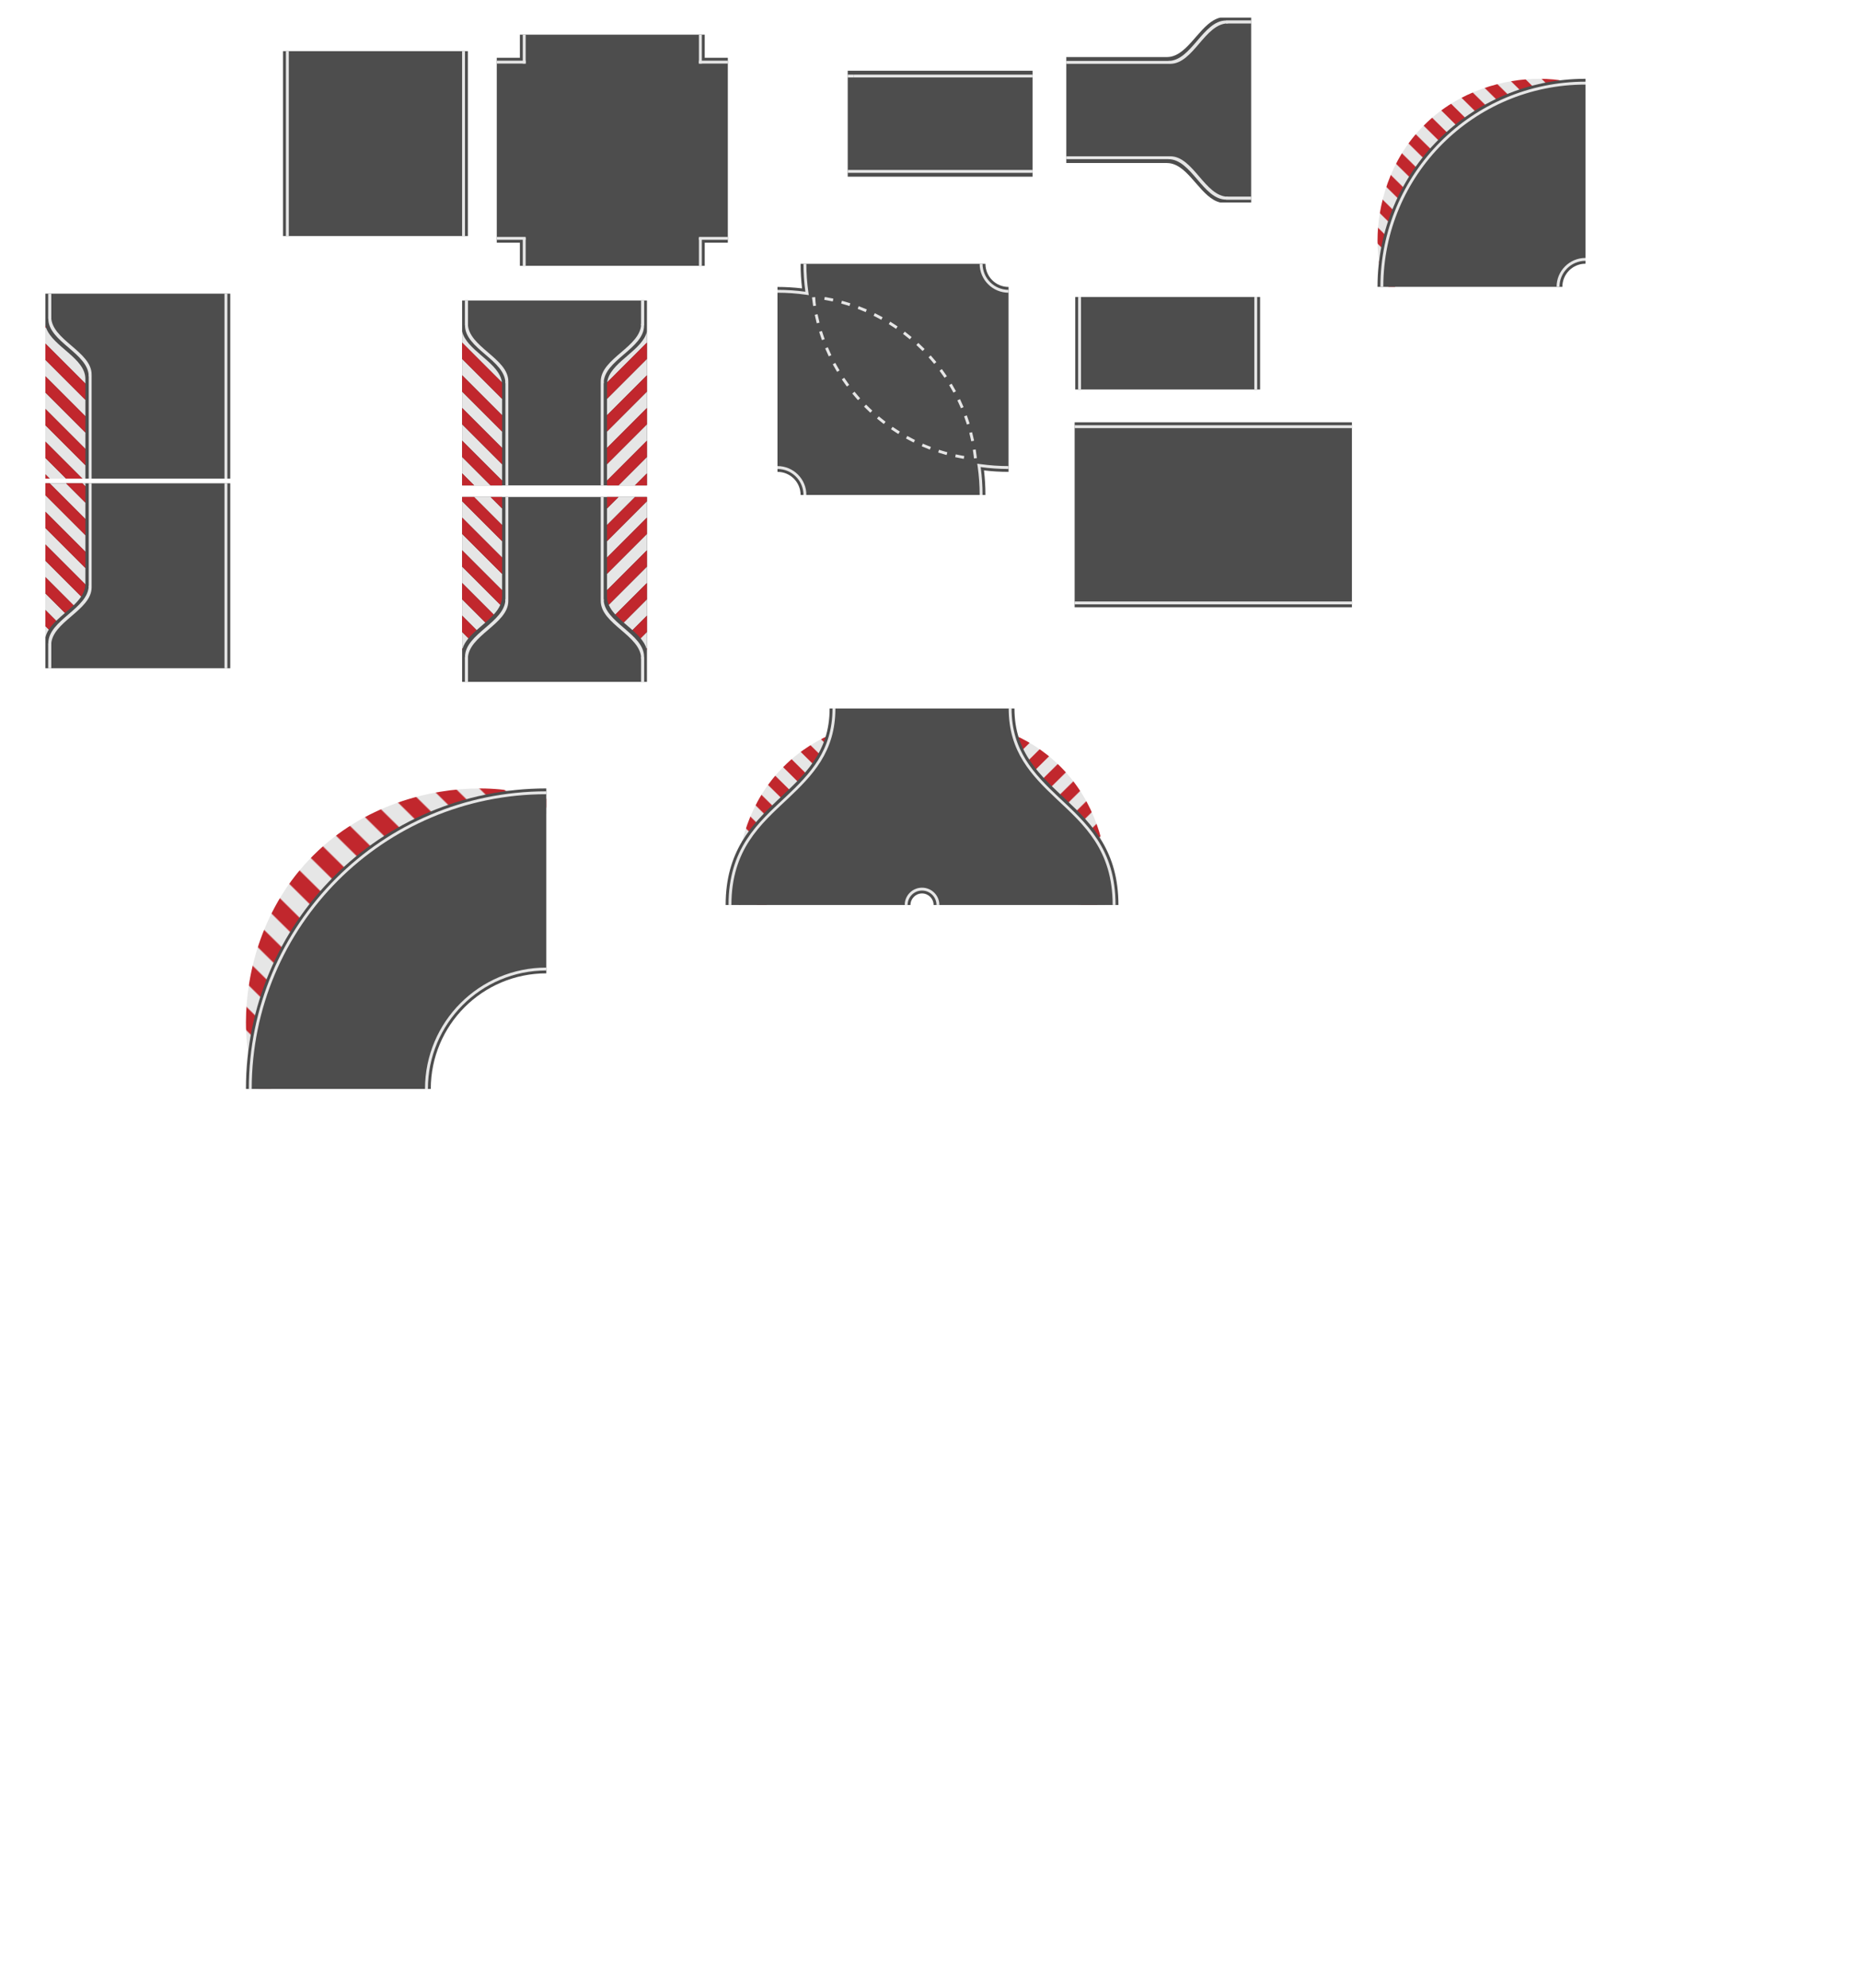 <?xml version="1.0" encoding="UTF-8" standalone="no"?>
<!-- Generator: Adobe Illustrator 14.0.0, SVG Export Plug-In . SVG Version: 6.00 Build 43363)  -->

<svg
   xmlns:dc="http://purl.org/dc/elements/1.1/"
   xmlns:cc="http://creativecommons.org/ns#"
   xmlns:rdf="http://www.w3.org/1999/02/22-rdf-syntax-ns#"
   xmlns:svg="http://www.w3.org/2000/svg"
   xmlns="http://www.w3.org/2000/svg"
   xmlns:xlink="http://www.w3.org/1999/xlink"
   xmlns:sodipodi="http://sodipodi.sourceforge.net/DTD/sodipodi-0.dtd"
   xmlns:inkscape="http://www.inkscape.org/namespaces/inkscape"
   version="1.1"
   id="Layer_1"
   x="0px"
   y="0px"
   width="1932px"
   height="2064px"
   viewBox="0 0 1932 2064"
   enable-background="new 0 0 1932 2064"
   xml:space="preserve"
   inkscape:version="0.48.1 "
   sodipodi:docname="192 racetrack Divided.svg"><defs
   id="defs4519" /><sodipodi:namedview
   pagecolor="#ffffff"
   bordercolor="#666666"
   borderopacity="1"
   objecttolerance="10"
   gridtolerance="10"
   guidetolerance="10"
   inkscape:pageopacity="0"
   inkscape:pageshadow="2"
   inkscape:window-width="1920"
   inkscape:window-height="1058"
   id="namedview4517"
   showgrid="false"
   inkscape:zoom="0.56395349"
   inkscape:cx="380.54983"
   inkscape:cy="1334.1629"
   inkscape:window-x="1272"
   inkscape:window-y="-8"
   inkscape:window-maximized="1"
   inkscape:current-layer="Layer_1" />
<pattern
   x="756"
   y="852"
   width="192"
   height="96"
   patternUnits="userSpaceOnUse"
   id="New_Pattern_Swatch_2"
   viewBox="0 -96 192 96"
   overflow="visible">
	<g
   id="g2987">
		<polygon
   fill="none"
   points="0,0 192,0 192,-96 0,-96   "
   id="polygon2989" />
		<polygon
   fill="#E6E6E6"
   points="12,0 0,0 0,-96 12,-96   "
   id="polygon2991" />
		<polygon
   fill="#C1272D"
   points="24,0 12,0 12,-96 24,-96   "
   id="polygon2993" />
		<polygon
   fill="#E6E6E6"
   points="36,0 24,0 24,-96 36,-96   "
   id="polygon2995" />
		<polygon
   fill="#C1272D"
   points="48,0 36,0 36,-96 48,-96   "
   id="polygon2997" />
		<polygon
   fill="#E6E6E6"
   points="60,0 48,0 48,-96 60,-96   "
   id="polygon2999" />
		<polygon
   fill="#C1272D"
   points="72,0 60,0 60,-96 72,-96   "
   id="polygon3001" />
		<polygon
   fill="#E6E6E6"
   points="84,0 72,0 72,-96 84,-96   "
   id="polygon3003" />
		<polygon
   fill="#C1272D"
   points="96,0 84,0 84,-96 96,-96   "
   id="polygon3005" />
		<polygon
   fill="#E6E6E6"
   points="108,0 96,0 96,-96 108,-96   "
   id="polygon3007" />
		<polygon
   fill="#C1272D"
   points="120,0 108,0 108,-96 120,-96   "
   id="polygon3009" />
		<polygon
   fill="#E6E6E6"
   points="132,0 120,0 120,-96 132,-96   "
   id="polygon3011" />
		<polygon
   fill="#C1272D"
   points="144,0 132,0 132,-96 144,-96   "
   id="polygon3013" />
		<polygon
   fill="#E6E6E6"
   points="156,0 144,0 144,-96 156,-96   "
   id="polygon3015" />
		<polygon
   fill="#C1272D"
   points="168,0 156,0 156,-96 168,-96   "
   id="polygon3017" />
		<polygon
   fill="#E6E6E6"
   points="180,0 168,0 168,-96 180,-96   "
   id="polygon3019" />
		<polygon
   fill="#C1272D"
   points="192,0 180,0 180,-96 192,-96   "
   id="polygon3021" />
	</g>
</pattern>
<g
   id="g3023"
   transform="translate(-594.021,-258.887)">
	<rect
   x="888"
   y="312"
   width="192"
   height="192"
   id="rect3025"
   style="fill:#4d4d4d" />
	<rect
   x="1074"
   y="312"
   width="3"
   height="192"
   id="rect3027"
   style="fill:#e6e6e6" />
	<rect
   x="891"
   y="312"
   width="3"
   height="192"
   id="rect3029"
   style="fill:#e6e6e6" />
</g>




<g
   id="g3087"
   transform="translate(207.464,-333.361)">
	<g
   id="g3089">
		
			<pattern
   id="SVGID_5_"
   xlink:href="#New_Pattern_Swatch_2"
   patternTransform="matrix(1.034 -1.021 1.034 1.021 8115.99 -8469.746)">
		</pattern>
		<path
   d="M 58.771,1464 H 74.31 L 170.293,1274.292 360,1178.311 v -15.538 c -15.134,-4.938 -39.34,-10.772 -69.333,-10.772 -51.725,0 -120.595,17.37 -172.501,69.342 l -0.007,-0.01 c -0.133,0.133 -0.259,0.269 -0.392,0.399 -0.144,0.144 -0.29,0.281 -0.434,0.426 l 0.008,0.01 C 65.369,1274.072 48,1342.943 48,1394.666 c 0,29.994 5.833,54.199 10.771,69.334 z"
   id="path3092"
   inkscape:connector-curvature="0"
   style="fill:url(#SVGID_5_)" />
	</g>
	<path
   d="m 240,1464 c 0,-66.274 53.726,-120 120,-120 v -192 c -172.312,0 -312,139.688 -312,312 h 192 z"
   id="path3094"
   inkscape:connector-curvature="0"
   style="fill:#4d4d4d" />
	<path
   d="m 54,1464 c 0,-168.996 137.004,-306 306,-306 v -3 c -170.654,0 -309,138.346 -309,309 h 3 z"
   id="path3096"
   inkscape:connector-curvature="0"
   style="fill:#e6e6e6" />
	<path
   d="m 237,1464 c 0,-67.927 55.073,-123 123,-123 v -3 c -69.585,0 -126,56.415 -126,126 h 3 z"
   id="path3098"
   inkscape:connector-curvature="0"
   style="fill:#e6e6e6" />
</g>

<g
   id="g3113"
   transform="translate(420.247,-1145.485)">
	<rect
   x="696"
   y="1584"
   width="288"
   height="192"
   id="rect3115"
   style="fill:#4d4d4d" />
	<rect
   x="696"
   y="1587"
   width="288"
   height="3"
   id="rect3117"
   style="fill:#e6e6e6" />
	<rect
   x="696"
   y="1770"
   width="288"
   height="3"
   id="rect3119"
   style="fill:#e6e6e6" />
</g>


<g
   id="g3137"
   transform="translate(446.845,-1046.186)">
	<g
   id="g3139">
		
			<pattern
   id="SVGID_7_"
   xlink:href="#New_Pattern_Swatch_2"
   patternTransform="matrix(0.716 -0.707 0.716 0.707 2532.455 -8167.22)">
		</pattern>
		<path
   d="m 991.457,1344 h 10.756 l 66.451,-131.336 131.336,-66.449 v -10.757 c -10.479,-3.419 -27.236,-7.458 -48,-7.458 -35.811,0 -83.488,12.025 -119.424,48.006 l -0.01,-0.01 c -0.092,0.092 -0.178,0.186 -0.27,0.276 -0.1,0.1 -0.201,0.194 -0.301,0.295 l 0.01,0.01 C 996.023,1212.512 984,1260.191 984,1296 c 0,20.765 4.037,37.522 7.457,48 z"
   id="path3142"
   inkscape:connector-curvature="0"
   style="fill:url(#SVGID_7_)" />
	</g>
	<g
   id="g3144">
		<path
   d="m 1200,1320 v -192 c -119.295,0 -216,96.707 -216,216 h 192 c 0,-13.255 10.744,-24 24,-24 z"
   id="path3146"
   inkscape:connector-curvature="0"
   style="fill:#4d4d4d" />
		<path
   d="m 987,1344 h 3 c 0,-115.978 94.021,-210 210,-210 v -3 c -117.637,0 -213,95.364 -213,213 z"
   id="path3148"
   inkscape:connector-curvature="0"
   style="fill:#e6e6e6" />
		<path
   d="m 1170,1344 h 3 c 0,-14.91 12.092,-27 27,-27 v -3 c -16.566,0 -30,13.433 -30,30 z"
   id="path3150"
   inkscape:connector-curvature="0"
   style="fill:#e6e6e6" />
	</g>
</g>



<g
   id="g3253">
	<rect
   x="480"
   y="312"
   fill="#4D4D4D"
   width="192"
   height="192"
   id="rect3255" />
	<g
   id="g3257">
		<rect
   x="482.875"
   y="312"
   fill="#E6E6E6"
   width="3.25"
   height="26"
   id="rect3259" />
		<g
   id="g3261">
			<path
   fill="#E6E6E6"
   d="M525,398c0-24-42-36-42-60l3-2c0,24,42,36,42,60L525,398z"
   id="path3263" />
		</g>
		<rect
   x="525"
   y="396"
   fill="#E6E6E6"
   width="3"
   height="108"
   id="rect3265" />
		<g
   id="g3267">
			<path
   fill="#E6E6E6"
   d="M518.986,394.672L518.986,394.672l2.342,2.344c-0.162-1.314-0.445-2.596-0.844-3.843     C514.554,374.621,484.257,363.03,480,344v11.686L518.986,394.672z"
   id="path3269" />
			<polygon
   fill="#E6E6E6"
   points="502.014,411.643 521.5,431.128 521.5,414.156 510.5,403.156 510.5,403.156 480,372.657      480,389.628 502.015,411.643    "
   id="polygon3271" />
			<polygon
   fill="#E6E6E6"
   points="521.5,465.068 521.5,448.098 493.529,420.127 480,406.598 480,423.568 485.043,428.612    "
   id="polygon3273" />
			<polygon
   fill="#E6E6E6"
   points="521.5,482.039 480,440.539 480,457.509 521.5,499.009    "
   id="polygon3275" />
			<polygon
   fill="#E6E6E6"
   points="480,474.48 480,491.451 492.548,504 509.519,504    "
   id="polygon3277" />
			<path
   fill="#C1272D"
   d="M510.5,403.156l11,11V399.52c0-0.852-0.069-1.683-0.172-2.504l-2.343-2.344h0.001L480,355.686v16.972     L510.5,403.156L510.5,403.156z"
   id="path3279" />
			<polygon
   fill="#C1272D"
   points="521.5,448.098 521.5,431.128 502.014,411.643 502.015,411.643 480,389.628 480,406.598      493.529,420.127    "
   id="polygon3281" />
			<polygon
   fill="#C1272D"
   points="521.5,465.068 485.043,428.612 480,423.568 480,440.539 521.5,482.039    "
   id="polygon3283" />
			<polygon
   fill="#C1272D"
   points="521.5,499.009 480,457.509 480,474.48 509.519,504 521.5,504 521.5,503.52    "
   id="polygon3285" />
			<polygon
   fill="#C1272D"
   points="480,504 492.548,504 480,491.451    "
   id="polygon3287" />
		</g>
	</g>
	<g
   id="g3289">
		<rect
   x="665.875"
   y="312"
   fill="#E6E6E6"
   width="3.25"
   height="26"
   id="rect3291" />
		<g
   id="g3293">
			<path
   fill="#E6E6E6"
   d="M627,398c0-24,42-36,42-60l-3-2c0,24-42,36-42,60L627,398z"
   id="path3295" />
		</g>
		<rect
   x="624"
   y="396"
   fill="#E6E6E6"
   width="3"
   height="108"
   id="rect3297" />
		<g
   id="g3299">
			<path
   fill="#E6E6E6"
   d="M633.013,394.672L633.013,394.672l-2.342,2.344c0.162-1.314,0.445-2.596,0.844-3.843     C637.445,374.621,667.742,363.03,672,344v11.686L633.013,394.672z"
   id="path3301" />
			<polygon
   fill="#E6E6E6"
   points="649.985,411.643 630.5,431.128 630.5,414.156 641.5,403.156 641.5,403.156 672,372.657      672,389.628 649.984,411.643    "
   id="polygon3303" />
			<polygon
   fill="#E6E6E6"
   points="630.5,465.068 630.5,448.098 658.47,420.127 672,406.598 672,423.568 666.956,428.612    "
   id="polygon3305" />
			<polygon
   fill="#E6E6E6"
   points="630.5,482.039 672,440.539 672,457.509 630.5,499.009    "
   id="polygon3307" />
			<polygon
   fill="#E6E6E6"
   points="672,474.48 672,491.451 659.451,504 642.48,504    "
   id="polygon3309" />
			<path
   fill="#C1272D"
   d="M641.5,403.156l-11,11V399.52c0-0.852,0.069-1.683,0.172-2.504l2.343-2.344h-0.001L672,355.686v16.972     L641.5,403.156L641.5,403.156z"
   id="path3311" />
			<polygon
   fill="#C1272D"
   points="630.5,448.098 630.5,431.128 649.985,411.643 649.984,411.643 672,389.628 672,406.598      658.47,420.127    "
   id="polygon3313" />
			<polygon
   fill="#C1272D"
   points="630.5,465.068 666.956,428.612 672,423.568 672,440.539 630.5,482.039    "
   id="polygon3315" />
			<polygon
   fill="#C1272D"
   points="630.5,499.009 672,457.509 672,474.48 642.48,504 630.5,504 630.5,503.52    "
   id="polygon3317" />
			<polygon
   fill="#C1272D"
   points="672,504 659.451,504 672,491.451    "
   id="polygon3319" />
		</g>
	</g>
</g>
<g
   id="g3321">
	<rect
   x="480"
   y="516"
   fill="#4D4D4D"
   width="192"
   height="192"
   id="rect3323" />
	<g
   id="g3325">
		<g
   id="g3327">
			<rect
   x="482.875"
   y="682"
   fill="#E6E6E6"
   width="3.25"
   height="26"
   id="rect3329" />
			<g
   id="g3331">
				<path
   fill="#E6E6E6"
   d="M525,622c0,24-42,36-42,60l3,2c0-24,42-36,42-60L525,622z"
   id="path3333" />
			</g>
			<rect
   x="525"
   y="516"
   fill="#E6E6E6"
   width="3"
   height="108"
   id="rect3335" />
		</g>
		<g
   id="g3337">
			<polygon
   fill="#E6E6E6"
   points="480,554.362 480,571.332 521.5,612.832 521.5,595.862 485.043,559.406    "
   id="polygon3339" />
			<polygon
   fill="#E6E6E6"
   points="502.013,542.436 480,520.422 480,537.392 493.529,550.921 521.5,578.892 521.5,561.921      502.014,542.436    "
   id="polygon3341" />
			<polygon
   fill="#C1272D"
   points="502.013,542.436 502.014,542.436 521.5,561.921 521.5,544.951 510.5,533.951 510.5,533.951      492.548,516 480,516 480,520.422    "
   id="polygon3343" />
			<polygon
   fill="#C1272D"
   points="480,537.392 480,554.362 485.043,559.406 521.5,595.862 521.5,578.892 493.529,550.921    "
   id="polygon3345" />
			<polygon
   fill="#E6E6E6"
   points="510.5,533.951 521.5,544.951 521.5,527.979 518.985,525.465 518.984,525.465 509.519,516      492.548,516 510.5,533.951    "
   id="polygon3347" />
			<path
   fill="#E6E6E6"
   d="M480,605.273l32.824,32.824c2.914-3.19,5.322-6.525,6.86-10.109L480,588.304V605.273z"
   id="path3349" />
			<path
   fill="#E6E6E6"
   d="M480,639.215l15.047,15.047c2.962-2.646,6.076-5.248,9.091-7.879L480,622.245V639.215z"
   id="path3351" />
			<path
   fill="#E6E6E6"
   d="M480,673.156l0.404,0.404c1.156-3.854,3.361-7.408,6.184-10.786L480,656.186V673.156z"
   id="path3353" />
			<polygon
   fill="#C1272D"
   points="518.985,525.465 521.5,527.979 521.5,522.95 521.5,516 509.519,516 518.984,525.465    "
   id="polygon3355" />
			<path
   fill="#C1272D"
   d="M480,588.304l39.685,39.685c1.146-2.668,1.815-5.473,1.815-8.469v-6.688l-41.5-41.5V588.304z"
   id="path3357" />
			<path
   fill="#C1272D"
   d="M480,622.245l24.138,24.138c3.099-2.704,6.088-5.438,8.687-8.285L480,605.273V622.245z"
   id="path3359" />
			<path
   fill="#C1272D"
   d="M480,656.186l6.588,6.589c2.458-2.941,5.369-5.752,8.459-8.513L480,639.215V656.186z"
   id="path3361" />
			<path
   fill="#C1272D"
   d="M480,673.156v1.883c0.111-0.499,0.258-0.988,0.404-1.479L480,673.156z"
   id="path3363" />
		</g>
	</g>
	<g
   id="g3365">
		<g
   id="g3367">
			<rect
   x="665.875"
   y="682"
   fill="#E6E6E6"
   width="3.25"
   height="26"
   id="rect3369" />
			<g
   id="g3371">
				<path
   fill="#E6E6E6"
   d="M627,622c0,24,42,36,42,60l-3,2c0-24-42-36-42-60L627,622z"
   id="path3373" />
			</g>
			<rect
   x="624"
   y="516"
   fill="#E6E6E6"
   width="3"
   height="108"
   id="rect3375" />
		</g>
		<g
   id="g3377">
			<polygon
   fill="#E6E6E6"
   points="672,554.362 672,571.332 630.5,612.832 630.5,595.862 666.956,559.406    "
   id="polygon3379" />
			<polygon
   fill="#E6E6E6"
   points="649.986,542.436 672,520.422 672,537.392 658.47,550.921 630.5,578.892 630.5,561.921      649.985,542.436    "
   id="polygon3381" />
			<polygon
   fill="#C1272D"
   points="649.986,542.436 649.985,542.436 630.5,561.921 630.5,544.951 641.5,533.951 641.5,533.951      659.451,516 672,516 672,520.422    "
   id="polygon3383" />
			<polygon
   fill="#C1272D"
   points="672,537.392 672,554.362 666.956,559.406 630.5,595.862 630.5,578.892 658.47,550.921    "
   id="polygon3385" />
			<polygon
   fill="#E6E6E6"
   points="641.5,533.951 630.5,544.951 630.5,527.979 633.014,525.465 633.015,525.465 642.48,516      659.451,516 641.5,533.951    "
   id="polygon3387" />
			<path
   fill="#E6E6E6"
   d="M672,605.273l-32.824,32.824c-2.914-3.19-5.322-6.525-6.86-10.109L672,588.304V605.273z"
   id="path3389" />
			<path
   fill="#E6E6E6"
   d="M672,639.215l-15.047,15.047c-2.962-2.646-6.076-5.248-9.091-7.879L672,622.245V639.215z"
   id="path3391" />
			<path
   fill="#E6E6E6"
   d="M672,673.156l-0.404,0.404c-1.156-3.854-3.361-7.408-6.184-10.786l6.588-6.589V673.156z"
   id="path3393" />
			<polygon
   fill="#C1272D"
   points="633.014,525.465 630.5,527.979 630.5,522.95 630.5,516 642.48,516 633.015,525.465    "
   id="polygon3395" />
			<path
   fill="#C1272D"
   d="M672,588.304l-39.685,39.685c-1.146-2.668-1.815-5.473-1.815-8.469v-6.688l41.5-41.5V588.304z"
   id="path3397" />
			<path
   fill="#C1272D"
   d="M672,622.245l-24.138,24.138c-3.099-2.704-6.088-5.438-8.687-8.285L672,605.273V622.245z"
   id="path3399" />
			<path
   fill="#C1272D"
   d="M672,656.186l-6.588,6.589c-2.458-2.941-5.369-5.752-8.459-8.513L672,639.215V656.186z"
   id="path3401" />
			<path
   fill="#C1272D"
   d="M672,673.156v1.883c-0.111-0.499-0.258-0.988-0.404-1.479L672,673.156z"
   id="path3403" />
		</g>
	</g>
</g>
<g
   id="g3405"
   transform="translate(705.732,-1076.33)">
	<g
   id="g3407">
		<path
   d="m 444,2016 h -1.816 c 1.091,-7.174 1.816,-15.225 1.816,-24 v 24 z"
   id="path3409"
   inkscape:connector-curvature="0"
   style="fill:none" />
		<path
   d="m 396,1872.57 c -0.1,-0.1 -0.201,-0.195 -0.301,-0.295 -0.092,-0.09 -0.178,-0.184 -0.27,-0.275 l -0.006,0.01 C 378.6,1855.16 359.202,1843.568 339.654,1836 H 444 v 156 c 0,-35.809 -12.023,-83.488 -48.006,-119.424 l 0.006,-0.01 z"
   id="path3411"
   inkscape:connector-curvature="0"
   style="fill:none" />
		<polygon
   points="413.645,2016 276,2016 276,1866.5 359.336,1908.664 "
   id="polygon3413"
   style="fill:none" />
		<g
   id="g3415">
			
				<pattern
   id="SVGID_9_"
   xlink:href="#New_Pattern_Swatch_2"
   patternTransform="matrix(-0.716 -0.707 -0.716 0.707 -20133.316 -8217.926)">
			</pattern>
			<path
   d="M 276,1866.5 V 1836 h 63.655 c 19.548,7.567 38.945,19.16 55.769,36.006 l 0.006,-0.01 c 0.092,0.092 0.178,0.186 0.27,0.275 0.1,0.1 0.201,0.195 0.301,0.295 l -0.006,0.01 C 431.977,1908.512 444,1956.191 444,1992 c 0,8.775 -0.726,16.826 -1.816,24 H 413.645 L 359.336,1908.664 276,1866.5 z"
   id="path3418"
   inkscape:connector-curvature="0"
   style="fill:url(#SVGID_9_)" />
		</g>
	</g>
	<g
   id="g3420">
		<path
   d="m 60,2016 h 1.816 C 60.725,2008.826 60,2000.775 60,1992 v 24 z"
   id="path3422"
   inkscape:connector-curvature="0"
   style="fill:none" />
		<path
   d="m 108,1872.57 c 0.1,-0.1 0.201,-0.195 0.301,-0.295 0.092,-0.09 0.178,-0.184 0.27,-0.275 l 0.006,0.01 C 125.4,1855.16 144.798,1843.568 164.346,1836 H 60 v 156 c 0,-35.809 12.023,-83.488 48.006,-119.424 L 108,1872.57 z"
   id="path3424"
   inkscape:connector-curvature="0"
   style="fill:none" />
		<polygon
   points="90.355,2016 228,2016 228,1866.5 144.664,1908.664 "
   id="polygon3426"
   style="fill:none" />
		<g
   id="g3428">
			
				<pattern
   id="SVGID_10_"
   xlink:href="#New_Pattern_Swatch_2"
   patternTransform="matrix(0.716 -0.707 0.716 0.707 2364.048 -8082.16)">
			</pattern>
			<path
   d="M 228,1866.5 V 1836 h -63.655 c -19.548,7.567 -38.945,19.16 -55.769,36.006 L 108.57,1872 c -0.092,0.092 -0.178,0.186 -0.27,0.275 -0.1,0.1 -0.201,0.195 -0.301,0.295 l 0.006,0.01 C 72.023,1908.512 60,1956.191 60,1992 c 0,8.775 0.726,16.826 1.816,24 H 90.355 L 144.664,1908.664 228,1866.5 z"
   id="path3431"
   inkscape:connector-curvature="0"
   style="fill:url(#SVGID_10_)" />
		</g>
	</g>
	<g
   id="g3433">
		<path
   d="M 348,1812 H 156 c 0,92.727 -108,92.727 -108,204 h 192 l 0,0 c 0,-6.627 5.373,-12 12,-12 6.627,0 12,5.373 12,12 l 0,0 h 192 c 0,-111.273 -108,-111.273 -108,-204 z"
   id="path3435"
   inkscape:connector-curvature="0"
   style="fill:#4d4d4d" />
		<path
   d="m 54,2016 h -3 c 0,-58.819 30.566,-85.107 59.159,-112 C 135.79,1879.893 159,1855.604 159,1812 h 3 c 0,44.9 -23.669,69.436 -49.785,94 C 84.086,1932.455 54,1958.478 54,2016 l 0,0 z"
   id="path3437"
   inkscape:connector-curvature="0"
   style="fill:#e6e6e6" />
		<path
   d="m 450,2016 h 3 c 0,-58.819 -30.566,-85.107 -59.159,-112 C 368.21,1879.893 345,1855.604 345,1812 h -3 c 0,44.9 23.669,69.436 49.785,94 28.129,26.455 58.215,52.478 58.215,110 l 0,0 z"
   id="path3439"
   inkscape:connector-curvature="0"
   style="fill:#e6e6e6" />
	</g>
	<path
   d="m 252,2001 c 8.285,0 15,6.714 15,15 h 3 c 0,-9.944 -8.057,-18 -18,-18 -9.943,0 -18,8.056 -18,18 h 3 c 0,-8.286 6.715,-15 15,-15 z"
   id="path3441"
   inkscape:connector-curvature="0"
   style="fill:#e6e6e6" />
</g>







<g
   id="g3633"
   transform="translate(-24.825,-14.186)">
	<g
   id="g3635">
		<rect
   x="72"
   y="516"
   width="192"
   height="192"
   id="rect3637"
   style="fill:#4d4d4d" />
		<rect
   x="74.875"
   y="682"
   width="3.25"
   height="26"
   id="rect3639"
   style="fill:#e6e6e6" />
		<rect
   x="258"
   y="516"
   width="3"
   height="192"
   id="rect3641"
   style="fill:#e6e6e6" />
		<g
   id="g3643">
			<path
   d="m 117,622 c 0,24 -42,36 -42,60 l 3,2 c 0,-24 42,-36 42,-60 l -3,-2 z"
   id="path3645"
   inkscape:connector-curvature="0"
   style="fill:#e6e6e6" />
		</g>
		<rect
   x="117"
   y="516"
   width="3"
   height="108"
   id="rect3647"
   style="fill:#e6e6e6" />
	</g>
	<g
   id="g3649">
		<path
   d="m 72,676 c 0.643,-2.868 1.891,-5.563 3.543,-8.143 L 72,664.314 V 676 z"
   id="path3651"
   inkscape:connector-curvature="0"
   style="fill:#e6e6e6" />
		<path
   d="m 72,664.314 3.543,3.543 c 2.061,-3.215 4.762,-6.245 7.789,-9.184 L 72,647.343 v 16.971 z"
   id="path3653"
   inkscape:connector-curvature="0"
   style="fill:#c1272d" />
		<g
   id="g3655">
			<polygon
   points="110.363,516 113.5,519.137 113.5,516.48 113.5,516 "
   id="polygon3657"
   style="fill:#e6e6e6" />
			<polygon
   points="113.5,544.844 113.5,536.107 93.392,516 76.421,516 109.382,548.961 113.5,553.078 "
   id="polygon3659"
   style="fill:#e6e6e6" />
			<polygon
   points="100.898,557.446 113.5,570.049 113.5,553.078 109.382,548.961 76.421,516 72,516 72,528.549 "
   id="polygon3661"
   style="fill:#c1272d" />
			<polygon
   points="110.363,516 93.392,516 113.5,536.107 113.5,519.137 "
   id="polygon3663"
   style="fill:#c1272d" />
			<path
   d="m 72,647.343 11.332,11.331 c 2.805,-2.723 5.875,-5.368 8.959,-8.012 L 72,630.372 v 16.971 z"
   id="path3665"
   inkscape:connector-curvature="0"
   style="fill:#e6e6e6" />
			<path
   d="m 72,613.402 29.273,29.272 c 3.035,-2.913 5.768,-5.913 7.879,-9.091 L 72,596.432 v 16.97 z"
   id="path3667"
   inkscape:connector-curvature="0"
   style="fill:#e6e6e6" />
			<path
   d="M 83.925,574.417 72,562.491 v 16.97 l 3.441,3.441 0,0 38.035,38.035 c 0.004,-0.153 0.023,-0.303 0.023,-0.457 V 603.99 L 83.927,574.417 h -0.002 z"
   id="path3669"
   inkscape:connector-curvature="0"
   style="fill:#e6e6e6" />
			<polygon
   points="113.5,587.02 113.5,570.049 100.898,557.446 72,528.549 72,545.52 92.412,565.932 "
   id="polygon3671"
   style="fill:#e6e6e6" />
			<path
   d="m 72,630.372 20.291,20.29 c 3.078,-2.639 6.156,-5.276 8.982,-7.987 L 72,613.402 v 16.97 z"
   id="path3673"
   inkscape:connector-curvature="0"
   style="fill:#c1272d" />
			<path
   d="M 75.441,582.902 72,579.461 v 16.971 l 37.152,37.152 c 2.584,-3.889 4.221,-8.049 4.324,-12.646 l -38.035,-38.036 0,0 z"
   id="path3675"
   inkscape:connector-curvature="0"
   style="fill:#c1272d" />
			<polygon
   points="83.927,574.417 113.5,603.99 113.5,587.02 92.412,565.932 72,545.52 72,562.491 83.925,574.417 "
   id="polygon3677"
   style="fill:#c1272d" />
		</g>
	</g>
</g>
<g
   id="g3679"
   transform="translate(-24.825,-7.093)">
	<g
   id="g3681">
		<rect
   x="72"
   y="312"
   width="192"
   height="192"
   id="rect3683"
   style="fill:#4d4d4d" />
		<rect
   x="74.875"
   y="312"
   width="3.25"
   height="26"
   id="rect3685"
   style="fill:#e6e6e6" />
		<rect
   x="258"
   y="312"
   width="3"
   height="192"
   id="rect3687"
   style="fill:#e6e6e6" />
		<g
   id="g3689">
			<path
   d="m 117,398 c 0,-24 -42,-36 -42,-60 l 3,-2 c 0,24 42,36 42,60 l -3,2 z"
   id="path3691"
   inkscape:connector-curvature="0"
   style="fill:#e6e6e6" />
		</g>
		<rect
   x="117"
   y="396"
   width="3"
   height="108"
   id="rect3693"
   style="fill:#e6e6e6" />
	</g>
	<g
   id="g3695">
		<polygon
   points="75.441,452.108 72,448.668 72,465.638 110.363,504 113.5,504 113.5,490.167 75.441,452.108 "
   id="polygon3697"
   style="fill:#e6e6e6" />
		<polygon
   points="72,482.608 72,499.578 76.421,504 93.392,504 "
   id="polygon3699"
   style="fill:#e6e6e6" />
		<polygon
   points="72,504 76.421,504 72,499.578 "
   id="polygon3701"
   style="fill:#c1272d" />
		<polygon
   points="72,465.638 72,482.608 93.392,504 110.363,504 "
   id="polygon3703"
   style="fill:#c1272d" />
		<polygon
   points="113.5,473.196 113.5,456.227 92.412,435.138 72,414.727 72,431.696 83.925,443.623 83.927,443.623 "
   id="polygon3705"
   style="fill:#e6e6e6" />
		<polygon
   points="113.5,422.285 109.382,418.167 72,380.785 72,397.755 100.898,426.652 113.5,439.256 "
   id="polygon3707"
   style="fill:#e6e6e6" />
		<path
   d="m 113.5,400.48 c 0,-21.484 -33.631,-33.358 -40.689,-52.826 L 72,346.844 v 16.971 l 41.5,41.5 v -4.835 z"
   id="path3709"
   inkscape:connector-curvature="0"
   style="fill:#e6e6e6" />
		<polygon
   points="113.5,490.167 113.5,473.196 83.927,443.623 83.925,443.623 72,431.696 72,448.668 75.441,452.108 75.441,452.108 "
   id="polygon3711"
   style="fill:#c1272d" />
		<polygon
   points="113.5,439.256 100.898,426.652 72,397.755 72,414.727 92.412,435.138 113.5,456.227 "
   id="polygon3713"
   style="fill:#c1272d" />
		<polygon
   points="113.5,414.049 113.5,405.314 72,363.814 72,380.785 109.382,418.167 113.5,422.285 "
   id="polygon3715"
   style="fill:#c1272d" />
		<path
   d="m 72,344.961 v 1.883 l 0.811,0.811 C 72.49,346.771 72.205,345.877 72,344.961 z"
   id="path3717"
   inkscape:connector-curvature="0"
   style="fill:#c1272d" />
	</g>
</g>








<polygon
   fill="none"
   points="1935,892 1938,892 1938,895 1938,898 1944,898 1944,886 1932,886 1932,892 "
   id="polygon4091" />
<rect
   x="1932"
   y="895"
   fill="none"
   width="3"
   height="3"
   id="rect4093" />
<polygon
   fill="#E6E6E6"
   points="1938,892 1935,892 1932,892 1932,895 1935,895 1935,898 1938,898 1938,895 "
   id="polygon4095" />

<g
   id="g4115"
   transform="translate(-872.412,-578.062)">
	<path
   d="m 1920,876 c -13.256,0 -24,-10.745 -24,-24 h -192 c 0,8.631 0.521,17.14 1.506,25.506 C 1697.141,876.522 1688.631,876 1680,876 v 192 c 13.256,0 24,10.745 24,24 h 192 c 0,-8.631 -0.521,-17.14 -1.506,-25.506 8.367,0.984 16.875,1.506 25.506,1.506 V 876 z"
   id="path4117"
   inkscape:connector-curvature="0"
   style="fill:#4d4d4d" />
	<g
   id="g4119">
		<path
   d="M 1884,1052.988 C 1873.84,966.644 1805.355,898.16 1719.012,888 c 10.16,86.345 78.644,154.828 164.988,164.988 z"
   id="path4121"
   inkscape:connector-curvature="0"
   style="fill:#4d4d4d" />
		<path
   d="m 1718.838,886.51 -2.98,0.352 0.176,1.489 c 0.236,2.011 0.508,4.044 0.809,6.044 l 0.223,1.482 2.967,-0.445 -0.217,-1.447 c -0.027,-0.178 -0.055,-0.365 -0.082,-0.543 0,0 0,-0.002 0,-0.003 -0,-0.016 -0,-0.028 -0.01,-0.044 0,-10e-4 0,-0.002 -0,-0.004 -0.01,-0.047 -0.012,-0.081 -0.018,-0.128 -0,-0.005 -0,-0.009 -0,-0.015 -0,-0.01 -0,-0.025 -0.01,-0.037 0,-0.004 -0,-0.009 -0,-0.014 -0,-0.021 -0.01,-0.051 -0.01,-0.072 -0,-0.004 -0,-0.008 -0,-0.011 -0,-0.011 -0,-0.024 -0.01,-0.036 0,-0.006 -0,-0.012 -0,-0.018 -0,-0.011 -0,-0.023 -0.01,-0.035 0,-0.006 -0,-0.012 -0,-0.019 -0,-0.021 -0.01,-0.036 -0.01,-0.058 0,-0.008 -0,-0.016 -0,-0.023 -0,-0.011 -0,-0.02 -0.01,-0.03 0,-0.009 -0,-0.017 -0,-0.026 -0,-0.01 -0,-0.018 -0,-0.027 -0,-0.014 -0,-0.025 -0.01,-0.039 -0,-0.01 -0,-0.025 -0.01,-0.035 -0,-0.01 -0,-0.021 -0,-0.03 -0,-0.011 -0,-0.017 -0,-0.026 -0,-0.011 -0,-0.021 -0,-0.031 -0,-0.005 -0,-0.02 -0,-0.024 -0,-0.017 -0.01,-0.033 -0.01,-0.05 0,-0.006 -0,-0.019 -0,-0.023 0,-0.012 -0,-0.021 -0,-0.033 -0,-0.01 -0,-0.014 -0,-0.024 -0,-0.013 -0,-0.024 -0,-0.036 -0,-0.005 -0,-0.014 -0,-0.019 -0,-0.018 -0,-0.035 -0.01,-0.054 0,-0.004 -0,-0.014 -0,-0.02 -0,-0.012 -0,-0.023 -0.01,-0.036 0,-0.011 0,-0.012 -0,-0.022 -0,-0.013 -0,-0.025 -0.01,-0.039 0,-0.006 -0,-0.012 -0,-0.017 -0,-0.017 -0.01,-0.034 -0.01,-0.052 0,-0.006 -0,-0.018 -0,-0.022 0,-0.011 -0,-0.023 -0,-0.035 -0,-0.011 -0,-0.012 -0,-0.022 -0,-0.015 -0,-0.029 -0.01,-0.045 0,-0.005 -0,-0.008 -0,-0.014 -0,-0.016 -0,-0.032 -0.01,-0.049 -0,-0.01 -0,-0.013 -0,-0.023 -0,-0.012 -0,-0.022 -0.01,-0.033 0,-0.011 0,-0.013 -0,-0.023 -0,-0.016 -0.01,-0.033 -0.01,-0.049 0,-0.006 -0,-0.013 -0,-0.018 -0,-0.014 -0,-0.027 -0.01,-0.041 -0,-0.011 -0,-0.012 -0,-0.022 -0,-0.012 -0,-0.024 -0.01,-0.036 0,-0.006 -0,-0.016 -0,-0.021 -0,-0.018 -0.01,-0.035 -0.01,-0.054 -0,-0.004 -0,-0.011 -0,-0.016 -0,-0.014 -0,-0.026 -0.01,-0.039 -0,-0.011 -0,-0.012 -0,-0.022 -0,-0.013 -0,-0.024 -0,-0.036 -0,-0.006 -0,-0.016 -0,-0.021 -0,-0.018 -0,-0.035 -0.01,-0.052 -0,-0.006 -0,-0.016 -0,-0.021 -0,-0.012 -0,-0.023 -0,-0.035 -0,-0.01 -0,-0.013 -0,-0.023 -0,-0.012 -0,-0.023 -0,-0.035 -0,-0.006 -0,-0.016 -0,-0.021 -0,-0.017 -0,-0.034 -0.01,-0.051 -0,-0.006 -0,-0.018 -0,-0.022 -0,-0.011 -0,-0.022 -0,-0.033 -0,-0.011 -0,-0.015 -0,-0.024 -0,-0.013 -0,-0.024 -0,-0.037 -0,-0.01 -0,-0.014 -0,-0.024 -0,-0.015 -0,-0.03 -0.01,-0.046 -0,-0.01 -0,-0.014 -0,-0.025 -0,-0.01 -0,-0.02 -0,-0.029 -0,-0.011 -0,-0.016 -0,-0.026 -0,-0.012 -0,-0.023 -0,-0.035 -0,-0.011 -0,-0.024 -0.01,-0.036 -0,-0.012 -0,-0.022 -0,-0.034 -0,-0.011 -0,-0.017 -0,-0.026 -0,-0.009 -0,-0.02 -0,-0.029 -0,-0.011 -0,-0.017 -0,-0.027 -0,-0.01 -0,-0.021 -0,-0.033 -0,-0.01 -0,-0.031 -0.01,-0.042 -0,-0.009 -0,-0.019 -0,-0.028 -0,-0.011 -0,-0.019 -0,-0.029 0,-0.009 -0,-0.018 -0,-0.025 0,-0.012 -0,-0.02 -0,-0.029 0,-0.011 -0,-0.021 -0,-0.032 -0,-0.011 -0,-0.035 -0.01,-0.046 0,-0.008 -0,-0.017 -0,-0.025 0,-0.01 -0,-0.02 -0,-0.03 0,-0.008 -0,-0.015 -0,-0.022 -0.01,-0.042 -0.01,-0.069 -0.016,-0.111 0,-0.008 -0,-0.014 -0,-0.021 -0,-0.011 -0,-0.023 -0,-0.033 -0,-0.007 -0,-0.013 -0,-0.02 -0,-0.025 -0.01,-0.05 -0.01,-0.076 0,-10e-4 0,-0.002 0,-0.003 -0,-0.017 -0,-0.02 -0,-0.036 -0,-0.006 -0,-0.012 -0,-0.02 0,-0.01 -0,-0.023 -0,-0.033 0,-0.006 -0,-0.012 -0,-0.017 -0,-0.026 -0.01,-0.046 -0.01,-0.073 0,-0.002 0,-0.006 0,-0.009 -0,-0.016 -0,-0.021 -0.01,-0.037 0,-0.005 0,-0.011 -0,-0.016 -0,-0.011 -0,-0.027 -0,-0.038 0,-0.002 -0,-0.004 -0,-0.007 -0,-0.026 -0.01,-0.054 -0.01,-0.08 0,-0.003 0,-0.006 -0,-0.009 0,-0.011 -0,-0.027 -0,-0.038 0,-0.005 -0,-0.011 -0,-0.015 -0.01,-0.043 -0.01,-0.082 -0.016,-0.125 0,-0.003 -0,-0.006 -0,-0.01 0,-0.01 -0,-0.027 -0,-0.038 -0,-0.005 -0,-0.009 -0,-0.015 -0.01,-0.041 -0.01,-0.08 -0.016,-0.122 0,-0.005 -0,-0.009 -0,-0.013 -0,-0.011 -0,-0.027 -0,-0.038 -0,-0.005 -0,-0.009 -0,-0.015 -0.01,-0.041 -0.01,-0.078 -0.016,-0.12 0,-0.005 -0,-0.011 -0,-0.015 -0,-0.012 -0,-0.027 -0,-0.037 -0,-0.006 -0,-0.01 -0,-0.014 -0,-0.027 -0.01,-0.054 -0.01,-0.08 0,-0.002 -0,-0.003 -0,-0.004 -0,-0.016 -0,-0.021 -0,-0.037 0,-0.006 -0,-0.012 -0,-0.017 -0,-0.011 -0,-0.026 -0,-0.037 -0,-0.004 -0,-0.008 -0,-0.012 -0,-0.026 -0.01,-0.053 -0.01,-0.079 0,-0.002 0,-0.004 0,-0.006 -0,-0.016 -0,-0.023 -0.01,-0.039 0,-0.004 -0,-0.009 -0,-0.014 -0,-0.016 -0,-0.022 -0,-0.038 0,-0.003 -0,-0.006 -0,-0.009 -0,-0.026 -0.01,-0.047 -0.01,-0.073 -0,-0.005 -0,-0.011 -0,-0.017 -0,-0.01 -0,-0.024 -0.01,-0.035 0,-0.006 0,-0.012 -0,-0.018 -0,-0.016 -0,-0.02 -0,-0.035 0,-0.004 0,-0.007 0,-0.01 -0,-0.026 -0.01,-0.045 -0.01,-0.071 0,-0.007 -0,-0.013 -0,-0.019 -0,-0.011 -0,-0.023 -0,-0.034 -0,-0.007 -0,-0.014 -0,-0.021 -0.01,-0.043 -0.01,-0.07 -0.014,-0.111 -0,-0.008 -0,-0.016 -0,-0.023 0,-0.012 -0,-0.021 -0,-0.031 0,-0.009 -0,-0.018 -0,-0.027 -0,-0.004 -0,-0.021 -0,-0.027 -0,-0.016 -0,-0.032 -0.01,-0.049 -0,-0.011 -0,-0.016 -0,-0.025 0,-0.011 -0,-0.021 -0,-0.031 0,-0.011 0,-0.016 -0,-0.025 -0,-0.013 -0,-0.025 -0,-0.037 -0,-0.006 -0,-0.014 -0,-0.018 -0,-0.019 -0.01,-0.036 -0.01,-0.054 0,-0.005 -0,-0.015 -0,-0.021 -0,-0.013 -0,-0.025 -0,-0.039 -0,-0.005 -0,-0.013 -0,-0.018 -0,-0.02 -0.01,-0.038 -0.01,-0.057 l 0,0 0,0 0,0 -0.158,-1.497 0,0 z m 2.812,17.774 -2.934,0.634 0.316,1.466 c 0.428,1.978 0.895,3.976 1.385,5.938 l 0.363,1.455 2.91,-0.728 -0.363,-1.455 c -0.484,-1.937 -0.938,-3.885 -1.361,-5.845 l -0.316,-1.465 0,0 z m 4.502,17.422 -2.859,0.912 0.457,1.429 c 0.615,1.928 1.27,3.871 1.947,5.777 l 0.502,1.414 2.826,-1.004 -0.502,-1.414 c -0.096,-0.271 -0.191,-0.542 -0.287,-0.813 l -0,-0.007 c -0.01,-0.017 -0.012,-0.034 -0.018,-0.051 l -0,-0.005 c -0.01,-0.019 -0.012,-0.037 -0.02,-0.056 l -0,-0.009 c -0.01,-0.015 -0.01,-0.028 -0.016,-0.043 -0,-0.01 -0,-0.008 -0.01,-0.018 -0,-0.013 -0.01,-0.024 -0.014,-0.037 -0,-0.005 -0,-0.012 -0.01,-0.017 -0.01,-0.017 -0.012,-0.033 -0.016,-0.05 -0,-0.005 -0.01,-0.017 -0.01,-0.021 -0,-0.01 -0.01,-0.02 -0.01,-0.028 -0,-0.01 -0.01,-0.019 -0.01,-0.028 -0,-0.008 -0.01,-0.015 -0.01,-0.021 -0,-0.01 -0.01,-0.021 -0.012,-0.03 -0,-0.005 -0,-0.01 -0,-0.015 -0.01,-0.02 -0.018,-0.049 -0.023,-0.068 -0,-0.003 -0,-0.006 -0,-0.01 -0.01,-0.015 -0.01,-0.022 -0.014,-0.037 0,-0.003 -0,-0.007 -0,-0.011 -0.02,-0.059 -0.039,-0.112 -0.059,-0.171 l 0,0 c -0.48,-1.393 -0.943,-2.788 -1.393,-4.194 l -0.433,-1.374 0,0 z m 6.155,16.909 -2.758,1.182 0.592,1.379 c 0.797,1.858 1.635,3.729 2.492,5.562 l 0.635,1.359 2.717,-1.271 -0.627,-1.342 c -0.041,-0.088 -0.084,-0.183 -0.125,-0.271 0,-10e-4 -0,-10e-4 -0,-0.002 -0.01,-0.014 -0.012,-0.027 -0.02,-0.041 0,-10e-4 0,-10e-4 0,-0.002 -0.018,-0.037 -0.039,-0.085 -0.057,-0.122 0,-0.002 -0,-0.004 -0,-0.006 -0.01,-0.009 -0.014,-0.028 -0.018,-0.037 -0,-0.003 -0,-0.006 -0,-0.009 -0.018,-0.036 -0.037,-0.077 -0.055,-0.114 0,-0.004 -0,-0.007 -0,-0.01 -0,-0.01 -0.012,-0.024 -0.016,-0.034 -0,-0.005 -0,-0.009 -0.01,-0.014 -0.01,-0.015 -0.01,-0.02 -0.016,-0.033 -0,-0.004 -0,-0.009 -0.01,-0.014 -0.01,-0.019 -0.02,-0.041 -0.027,-0.06 -0,-0.005 -0.01,-0.011 -0.01,-0.017 -0,-0.009 -0.01,-0.02 -0.014,-0.028 -0,-0.007 -0.01,-0.014 -0.01,-0.021 -0,-0.01 -0.01,-0.019 -0.012,-0.028 -0,-0.007 -0.01,-0.015 -0.012,-0.022 -0.01,-0.014 -0.012,-0.025 -0.018,-0.039 -0,-0.011 -0.01,-0.021 -0.014,-0.031 -0,-0.005 -0.01,-0.019 -0.012,-0.023 -0,-0.009 -0.01,-0.018 -0.012,-0.026 -0,-0.008 -0.01,-0.015 -0.012,-0.023 -0,-0.01 -0.01,-0.019 -0.012,-0.028 -0,-0.005 -0.01,-0.017 -0.01,-0.021 -0.01,-0.016 -0.016,-0.031 -0.021,-0.046 -0,-0.005 -0.01,-0.016 -0.01,-0.02 -0,-0.011 -0.01,-0.021 -0.014,-0.03 -0,-0.009 -0.01,-0.012 -0.01,-0.021 -0,-0.011 -0.01,-0.021 -0.014,-0.031 -0,-0.005 -0.01,-0.015 -0.01,-0.02 -0.01,-0.016 -0.014,-0.032 -0.021,-0.048 -0,-0.005 -0,-0.004 -0,-0.009 -0.01,-0.014 -0.014,-0.027 -0.02,-0.041 -0,-0.01 -0,-0.008 -0.01,-0.018 -0.01,-0.012 -0.01,-0.024 -0.016,-0.036 -0,-0.005 -0.01,-0.01 -0.01,-0.015 -0.016,-0.034 -0.031,-0.067 -0.047,-0.102 -0,-0.005 -0,-0.009 -0.01,-0.013 -0.01,-0.014 -0.012,-0.026 -0.018,-0.039 -0,-0.005 -0,-0.01 -0.01,-0.015 -0.01,-0.016 -0.014,-0.031 -0.021,-0.048 l -0,-0.002 c -0.01,-0.018 -0.016,-0.035 -0.023,-0.054 l -0,-0.007 c -0.01,-0.016 -0.014,-0.03 -0.02,-0.046 l -0.01,-0.01 c -0.01,-0.016 -0.014,-0.032 -0.021,-0.048 l -0,-0.004 c -0.01,-0.019 -0.016,-0.036 -0.025,-0.055 v -10e-4 c -0.01,-0.017 -0.016,-0.034 -0.023,-0.052 l -0,-0.008 c -0.01,-0.016 -0.014,-0.031 -0.021,-0.048 l -0,-0.005 c -0.016,-0.036 -0.033,-0.072 -0.049,-0.108 l -0,-0.004 c -0.01,-0.018 -0.016,-0.034 -0.023,-0.051 l -0,-0.004 c -0.016,-0.036 -0.033,-0.073 -0.049,-0.109 v -0.002 c -0.01,-0.018 -0.018,-0.035 -0.025,-0.053 v -0.004 c -0.025,-0.055 -0.051,-0.109 -0.074,-0.165 l -0,-0.002 c -0.451,-1.004 -0.895,-2.012 -1.328,-3.025 l -0.586,-1.374 0,0 z m 7.748,16.24 -2.633,1.44 0.721,1.315 c 0.971,1.773 1.984,3.557 3.012,5.299 l 0.764,1.292 2.584,-1.523 -0.762,-1.292 c -0.465,-0.787 -0.924,-1.578 -1.377,-2.372 v -0.002 c -0.029,-0.052 -0.059,-0.104 -0.09,-0.155 l -0,-0.006 c -0.01,-0.016 -0.018,-0.031 -0.027,-0.047 l -0,-0.004 c -0.02,-0.033 -0.039,-0.067 -0.059,-0.101 l -0,-0.01 c -0.01,-0.014 -0.016,-0.027 -0.023,-0.041 l -0.01,-0.011 c -0.01,-0.016 -0.018,-0.031 -0.027,-0.047 v -0.002 c -0.01,-0.017 -0.02,-0.033 -0.029,-0.049 -0,-0.005 -0,-0.008 -0.01,-0.012 -0.01,-0.013 -0.014,-0.024 -0.021,-0.036 -0,-0.01 -0,-0.008 -0.01,-0.017 -0.01,-0.011 -0.014,-0.022 -0.02,-0.033 -0,-0.005 -0.01,-0.012 -0.01,-0.016 -0.01,-0.016 -0.016,-0.03 -0.025,-0.046 -0,-0.004 -0.01,-0.014 -0.01,-0.019 -0.01,-0.009 -0.01,-0.019 -0.016,-0.028 -0.01,-0.009 -0.01,-0.014 -0.014,-0.022 -0,-0.008 -0.01,-0.016 -0.014,-0.023 -0,-0.01 -0.01,-0.017 -0.014,-0.025 -0,-0.007 -0.01,-0.014 -0.012,-0.021 -0.01,-0.018 -0.018,-0.03 -0.027,-0.048 -0,-0.006 -0.01,-0.012 -0.01,-0.018 -0.01,-0.009 -0.012,-0.02 -0.016,-0.028 -0,-0.006 -0.01,-0.012 -0.01,-0.018 -0.01,-0.009 -0.012,-0.021 -0.018,-0.03 -0,-0.004 -0,-0.008 -0.01,-0.012 -0.02,-0.035 -0.041,-0.073 -0.062,-0.108 0,-0.003 -0,-0.006 -0,-0.008 -0,-0.009 -0.016,-0.028 -0.02,-0.037 -0,-10e-4 -0,-0.002 -0,-0.004 -0.338,-0.602 -0.672,-1.204 -1.002,-1.81 l -0.691,-1.265 0,0 z m 9.263,15.425 -2.482,1.686 0.842,1.241 c 1.137,1.673 2.314,3.351 3.504,4.987 l 0.881,1.214 2.428,-1.763 -0.881,-1.214 c -0.01,-0.009 -0.014,-0.018 -0.02,-0.026 l -0,-0.004 c -0.021,-0.031 -0.045,-0.063 -0.068,-0.095 l -0,-0.005 c -0.01,-0.015 -0.02,-0.028 -0.029,-0.042 l -0.01,-0.007 c -1.123,-1.552 -2.225,-3.122 -3.303,-4.709 l -0.01,-0.007 c -0,-0.005 -0.01,-0.011 -0.01,-0.016 l -0.842,-1.24 0,0 z m 10.69,14.476 -2.311,1.913 0.957,1.155 c 1.289,1.558 2.621,3.116 3.961,4.632 l 0.992,1.125 2.248,-1.985 -0.992,-1.125 c -0.252,-0.286 -0.504,-0.572 -0.756,-0.86 l -0,-0.004 c -0.014,-0.014 -0.025,-0.028 -0.037,-0.042 l -0,-0.002 c -0.025,-0.029 -0.051,-0.059 -0.076,-0.088 l -0.01,-0.007 c -0.012,-0.012 -0.021,-0.024 -0.031,-0.036 l -0.01,-0.009 c -0.012,-0.014 -0.023,-0.027 -0.037,-0.041 v -0.002 c -0.014,-0.014 -0.025,-0.028 -0.037,-0.042 -0,-0.004 -0.01,-0.007 -0.01,-0.01 -0.01,-0.011 -0.018,-0.021 -0.027,-0.032 -0.01,-0.008 -0,-0.006 -0.012,-0.014 -0.01,-0.01 -0.016,-0.02 -0.025,-0.029 -0,-0.004 -0.01,-0.01 -0.012,-0.013 -0.012,-0.014 -0.021,-0.027 -0.033,-0.04 -0,-0.004 -0.01,-0.009 -0.012,-0.013 -0.01,-0.01 -0.016,-0.019 -0.023,-0.027 -0.01,-0.008 -0.01,-0.012 -0.018,-0.02 -0.01,-0.008 -0.012,-0.015 -0.02,-0.022 -0.01,-0.008 -0.01,-0.011 -0.016,-0.019 -0.01,-0.009 -0.016,-0.018 -0.021,-0.026 -0.01,-0.008 -0.014,-0.016 -0.021,-0.022 -0.01,-0.01 -0.016,-0.02 -0.025,-0.029 -0.01,-0.008 -0.01,-0.014 -0.018,-0.021 -0.01,-0.006 -0.01,-0.013 -0.016,-0.019 -0.01,-0.008 -0.014,-0.016 -0.02,-0.022 -0.01,-0.006 -0.012,-0.013 -0.016,-0.019 -0,-0.004 -0.016,-0.019 -0.02,-0.022 -0.01,-0.007 -0.014,-0.015 -0.02,-0.021 -0.014,-0.016 -0.02,-0.022 -0.031,-0.037 -0.01,-0.006 -0.01,-0.012 -0.016,-0.018 -0.01,-0.007 -0.014,-0.017 -0.02,-0.023 -0.01,-0.006 -0.01,-0.011 -0.014,-0.016 -0.01,-0.008 -0.016,-0.018 -0.021,-0.025 -0,-0.004 -0.01,-0.007 -0.01,-0.01 -0.016,-0.02 -0.033,-0.04 -0.051,-0.06 -0,-10e-4 -0,-0.003 -0,-0.004 -0.01,-0.012 -0.014,-0.018 -0.023,-0.029 -0,-0.003 -0.01,-0.007 -0.01,-0.011 -0.01,-0.008 -0.018,-0.021 -0.025,-0.028 -0,-0.003 -0,-0.005 -0.01,-0.008 -0.027,-0.03 -0.059,-0.067 -0.084,-0.098 -0,-0.002 -0,-0.003 -0,-0.005 -0.01,-0.008 -0.021,-0.023 -0.027,-0.031 -0,-0.002 -0,-0.005 -0.01,-0.008 -0.041,-0.046 -0.076,-0.089 -0.117,-0.135 0,-0.002 -0,-0.003 -0,-0.005 -0.039,-0.046 -0.08,-0.093 -0.119,-0.139 0,-10e-4 0,-0.002 -0,-0.002 -0.01,-0.012 -0.02,-0.023 -0.029,-0.035 l 0,0 c -0.648,-0.759 -1.297,-1.531 -1.934,-2.301 l -0.921,-1.114 0,0 z m 12.015,13.394 -2.119,2.124 1.061,1.06 c 1.432,1.428 2.906,2.854 4.383,4.235 l 1.094,1.025 2.051,-2.189 -1.094,-1.025 c -0.039,-0.036 -0.078,-0.073 -0.117,-0.109 l -0,-0 c -0.059,-0.054 -0.115,-0.108 -0.174,-0.163 l -0,-0 c -0.045,-0.041 -0.088,-0.082 -0.131,-0.124 h -0 c -0.102,-0.097 -0.205,-0.193 -0.307,-0.29 l 0,0 c -1.209,-1.145 -2.402,-2.305 -3.58,-3.479 l -1.061,-1.061 0,0 z m 13.229,12.197 -1.908,2.315 1.158,0.954 c 1.561,1.286 3.164,2.565 4.764,3.802 l 1.188,0.917 1.834,-2.375 -1.188,-0.917 c -1.584,-1.223 -3.146,-2.471 -4.689,-3.742 l -1.159,-0.954 0,0 z m 14.328,10.886 -1.68,2.485 1.242,0.84 c 1.676,1.133 3.393,2.254 5.104,3.332 l 1.27,0.8 1.6,-2.537 -1.27,-0.8 c -0.377,-0.238 -0.754,-0.478 -1.129,-0.718 l -0,-10e-4 c -0.049,-0.032 -0.1,-0.064 -0.15,-0.098 l -0,-10e-4 c -0.049,-0.033 -0.1,-0.065 -0.15,-0.098 l -0,-10e-4 c -0.016,-0.01 -0.031,-0.021 -0.049,-0.031 l -0,-0 c -0.051,-0.032 -0.102,-0.064 -0.152,-0.098 l 0,0 c -1.137,-0.732 -2.264,-1.478 -3.383,-2.233 l -1.243,-0.839 0,0 z m 15.297,9.475 -1.436,2.634 1.318,0.718 c 1.775,0.968 3.592,1.92 5.398,2.83 l 1.34,0.676 1.35,-2.679 -1.305,-0.658 c -0.541,-0.272 -1.082,-0.549 -1.621,-0.826 0,-10e-4 -0,-10e-4 -0,-0 -0.014,-0.01 -0.025,-0.013 -0.039,-0.021 0,0 -0,-0 -0,-0 -0.037,-0.019 -0.08,-0.041 -0.117,-0.06 -0,-0 -0.01,-0 -0.01,-0 -0.01,-0.01 -0.023,-0.013 -0.033,-0.018 -0,-0 -0.01,-0 -0.014,-0.01 -0.035,-0.019 -0.066,-0.034 -0.102,-0.054 -0.01,-0 -0.014,-0.01 -0.02,-0.01 -0.01,-0 -0.018,-0.01 -0.027,-0.014 -0.01,-0 -0.014,-0.01 -0.021,-0.012 -0.01,-0.01 -0.016,-0.01 -0.025,-0.014 -0.01,-0 -0.018,-0.01 -0.027,-0.014 -0.01,-0.01 -0.021,-0.012 -0.031,-0.017 -0.012,-0.01 -0.021,-0.012 -0.033,-0.018 -0.01,-0 -0.012,-0.01 -0.02,-0.01 -0.01,-0.01 -0.021,-0.011 -0.031,-0.016 -0.01,-0 -0.01,-0.01 -0.018,-0.011 -0.014,-0.01 -0.025,-0.012 -0.037,-0.018 -0,-0 -0.01,-0 -0.012,-0.01 -0.018,-0.01 -0.033,-0.018 -0.049,-0.025 -0,-0 -0.01,-0 -0.012,-0.01 -0.014,-0.01 -0.025,-0.014 -0.039,-0.021 l -0.014,-0.01 c -0.014,-0.01 -0.027,-0.015 -0.043,-0.022 l -0.01,-0 c -0.035,-0.018 -0.07,-0.036 -0.104,-0.054 l -0.01,-0 c -0.016,-0.01 -0.033,-0.018 -0.049,-0.026 l -0,-10e-4 c -0.932,-0.487 -1.857,-0.982 -2.781,-1.484 l -1.314,-0.713 0,0 z m 16.133,7.97 -1.178,2.76 1.381,0.589 c 1.861,0.793 3.762,1.567 5.646,2.3 l 1.398,0.544 1.086,-2.796 -1.357,-0.528 c -0.199,-0.077 -0.404,-0.157 -0.604,-0.236 -0,0 -0.01,-10e-4 -0.01,-0 -0.014,-0.01 -0.023,-0.01 -0.039,-0.016 -0,-10e-4 -0.01,-0 -0.01,-0 -0.039,-0.015 -0.074,-0.028 -0.111,-0.043 -0.01,-0 -0.014,-0.01 -0.021,-0.01 -0.01,-0 -0.018,-0.01 -0.027,-0.012 -0.01,-0 -0.016,-0.01 -0.023,-0.01 -0.01,-0 -0.018,-0.01 -0.027,-0.011 -0.016,-0.01 -0.029,-0.012 -0.045,-0.018 -0.01,-0 -0.018,-0.01 -0.023,-0.01 -0.01,-0 -0.02,-0.01 -0.029,-0.011 -0.01,-0 -0.012,-0.01 -0.021,-0.01 -0.012,-0 -0.021,-0.01 -0.031,-0.012 -0.01,-0 -0.016,-0.01 -0.02,-0.01 -0.018,-0.01 -0.033,-0.014 -0.051,-0.02 -0,-0 -0,-0 -0.01,-0 -0.016,-0.01 -0.029,-0.012 -0.045,-0.018 -0,-10e-4 -0.01,-0 -0.016,-0.01 -0.012,-0 -0.025,-0.01 -0.037,-0.015 -0.01,-0 -0.01,-0.01 -0.016,-0.01 -0.035,-0.015 -0.068,-0.028 -0.104,-0.042 -0.01,-0 -0.01,-0 -0.014,-0.01 -0.014,-0.01 -0.027,-0.011 -0.041,-0.017 l -0.012,-0 c -0.037,-0.015 -0.072,-0.028 -0.109,-0.043 l -0,-0 c -0.016,-0.01 -0.033,-0.013 -0.049,-0.02 l -0.01,-0 c -0.018,-0.01 -0.033,-0.014 -0.051,-0.021 h -0 c -0.02,-0.01 -0.037,-0.016 -0.057,-0.023 l 0,0 c -0.018,-0.01 -0.035,-0.014 -0.053,-0.021 l -0.01,-0 c -0.018,-0.01 -0.033,-0.013 -0.051,-0.02 l -0,-0 c -0.037,-0.015 -0.074,-0.029 -0.109,-0.044 l -0.01,-0 c -0.018,-0.01 -0.033,-0.013 -0.049,-0.02 l -0.01,-0 c -0.037,-0.015 -0.074,-0.03 -0.109,-0.045 l -0.01,-0 c -0.018,-0.01 -0.033,-0.014 -0.051,-0.02 l -0.01,-0 c -0.037,-0.015 -0.072,-0.029 -0.109,-0.044 l -0.01,-0 c -0.016,-0.01 -0.033,-0.013 -0.049,-0.02 l -0.01,-0 c -0.037,-0.015 -0.072,-0.029 -0.109,-0.044 l -0,-0 c -0.016,-0.01 -0.033,-0.014 -0.049,-0.021 l -0.01,-0 c -0.018,-0.01 -0.033,-0.014 -0.051,-0.021 l -0,-0 c -0.02,-0.01 -0.037,-0.015 -0.057,-0.022 h -0 c -0.018,-0.01 -0.033,-0.015 -0.051,-0.021 l -0.01,-0 c -0.016,-0.01 -0.031,-0.012 -0.045,-0.019 l -0.01,-0 c -0.035,-0.015 -0.07,-0.029 -0.105,-0.044 l -0.012,-0 c -0.014,-0.01 -0.029,-0.012 -0.043,-0.018 l -0.012,-0.01 c -0.035,-0.015 -0.07,-0.029 -0.105,-0.043 -0,-0 -0.01,-0 -0.012,-0.01 -0.014,-0.01 -0.027,-0.012 -0.041,-0.018 -0.01,-0 -0.01,-0 -0.014,-0 -0.016,-0.01 -0.031,-0.013 -0.049,-0.02 l -0,-0 c -0.018,-0.01 -0.033,-0.014 -0.051,-0.021 -0.01,-0 -0.01,-0 -0.014,-0 -0.014,-0.01 -0.027,-0.011 -0.039,-0.017 -0.01,-0 -0.01,-0 -0.016,-0.01 -0.014,-0.01 -0.027,-0.012 -0.041,-0.017 -0,-0 -0.01,-0 -0.012,-0.01 -0.018,-0.01 -0.035,-0.015 -0.051,-0.021 -0.01,-0 -0.01,-0 -0.012,-0 -0.014,-0.01 -0.027,-0.012 -0.041,-0.018 -0.01,-0 -0.01,-0 -0.016,-0.01 -0.014,-0.01 -0.025,-0.011 -0.039,-0.017 -0.01,-0 -0.01,-0 -0.014,-0 -0.016,-0.01 -0.033,-0.015 -0.051,-0.021 l -0.01,-0 c -0.016,-0.01 -0.029,-0.012 -0.045,-0.018 -0,-0 -0.012,-0 -0.016,-0.01 -0.012,-0.01 -0.023,-0.01 -0.035,-0.015 -0.01,-0 -0.014,-0 -0.018,-0.01 -0.018,-0.01 -0.033,-0.014 -0.051,-0.021 l -0.01,-0 c -0.014,-0.01 -0.029,-0.013 -0.045,-0.019 -0,-0 -0.012,-0.01 -0.018,-0.01 -0.012,-0 -0.023,-0.01 -0.035,-0.015 -0.01,-0 -0.012,-0.01 -0.016,-0.01 -0.016,-0.01 -0.031,-0.013 -0.045,-0.019 l -0.01,-0 c -0.018,-0.01 -0.033,-0.015 -0.051,-0.021 -0,-0 -0.01,-0 -0.016,-0.01 -0.012,-0.01 -0.023,-0.011 -0.037,-0.016 -0.01,-0 -0.01,-0 -0.016,-0.01 -0.014,-0.01 -0.027,-0.012 -0.043,-0.018 -0,-0 -0,-0 -0.01,-0 -0.018,-0.01 -0.035,-0.014 -0.053,-0.021 -0,-0 -0.01,-0 -0.014,-0.01 -0.012,-0.01 -0.025,-0.011 -0.037,-0.017 -0.01,-0 -0.01,-0 -0.016,-0.01 -0.014,-0.01 -0.029,-0.011 -0.043,-0.017 -0,-0 -0,-0 -0.01,-0 -0.018,-0.01 -0.035,-0.015 -0.053,-0.021 l -0.01,-0 c -0.016,-0.01 -0.031,-0.013 -0.045,-0.019 l -0.014,-0.01 c -0.016,-0.01 -0.029,-0.012 -0.043,-0.018 l -0.01,-0 c -0.035,-0.016 -0.072,-0.03 -0.107,-0.045 l -0.01,-0 c -0.016,-0.01 -0.031,-0.013 -0.047,-0.02 l -0.01,-0 c -0.037,-0.016 -0.072,-0.03 -0.109,-0.046 l -0,-10e-4 c -0.02,-0.01 -0.037,-0.016 -0.055,-0.023 h -0 c -0.307,-0.129 -0.615,-0.259 -0.922,-0.39 l -1.366,-0.571 0,0 z m 16.822,6.387 -0.906,2.86 1.43,0.452 c 1.928,0.611 3.893,1.199 5.84,1.748 l 1.443,0.407 0.814,-2.888 -1.443,-0.407 c -0,-10e-4 -0.01,-0 -0.01,-0 -0.01,-0 -0.018,-0 -0.027,-0.01 -0.01,-0 -0.02,-0.01 -0.029,-0.01 -0.01,-0 -0.018,-0.01 -0.023,-0.01 -0.018,-0.01 -0.033,-0.01 -0.051,-0.014 -0,-0 -0.012,-0 -0.018,-0 -0.012,-0 -0.025,-0.01 -0.039,-0.012 -0,-10e-4 -0.01,-0 -0.016,-0 -0.016,-0 -0.031,-0.01 -0.049,-0.014 l -0,-0 c -0.02,-0.01 -0.039,-0.011 -0.059,-0.017 h -0 c -0.018,-0.01 -0.037,-0.011 -0.055,-0.016 l -0.01,-0 c -1.174,-0.334 -2.344,-0.679 -3.51,-1.034 l -0,-10e-4 c -0.059,-0.018 -0.117,-0.036 -0.176,-0.054 l -0,-10e-4 c -0.059,-0.018 -0.117,-0.035 -0.174,-0.053 l -0.01,-0 c -0.039,-0.012 -0.076,-0.023 -0.115,-0.036 h -0 c -0.018,-0.01 -0.037,-0.012 -0.055,-0.017 l -0.01,-0 c -0.059,-0.018 -0.115,-0.035 -0.172,-0.053 l -0.01,-0 c -0.018,-0.01 -0.037,-0.012 -0.055,-0.017 l 0,0 c -0.039,-0.013 -0.076,-0.024 -0.115,-0.036 l -0.01,-0 c -0.018,-0.01 -0.035,-0.012 -0.053,-0.017 l -0,-10e-4 c -0.039,-0.012 -0.076,-0.023 -0.115,-0.036 l -0.01,-0 c -0.018,-0.01 -0.035,-0.011 -0.053,-0.017 l -0,-10e-4 c -0.039,-0.012 -0.078,-0.024 -0.117,-0.036 l -0,-10e-4 c -0.02,-0.01 -0.039,-0.012 -0.059,-0.018 l 0,0 c -0.039,-0.013 -0.078,-0.025 -0.117,-0.037 l -0,-10e-4 c -0.143,-0.045 -0.285,-0.09 -0.428,-0.135 l -1.426,-0.447 0,0 z m 17.357,4.743 -0.627,2.934 1.467,0.313 c 1.977,0.423 3.988,0.819 5.98,1.179 l 1.475,0.267 0.533,-2.952 -1.418,-0.256 c -0.59,-0.106 -1.174,-0.215 -1.762,-0.326 -0,-0 -0,-0 -0.01,-0 -0.016,-0 -0.025,-0 -0.041,-0.01 0,0 -0,0 -0,0 -0.031,-0.01 -0.051,-0.01 -0.082,-0.016 -0,-10e-4 -0.01,-0 -0.01,-0 -0.012,-0 -0.025,-0.01 -0.037,-0.01 -0.01,-10e-4 -0.012,-0 -0.018,-0 -0.01,-0 -0.023,-0 -0.033,-0.01 -0.01,-0 -0.014,-0 -0.021,-0 -0.02,-0 -0.033,-0.01 -0.053,-0.011 -0.01,-0 -0.018,-0 -0.025,-0 -0.012,-0 -0.02,-0 -0.029,-0.01 -0.01,-10e-4 -0.018,-0 -0.027,-0 -0.01,-0 -0.016,-0 -0.027,-0.01 -0.014,-0 -0.027,-0.01 -0.043,-0.01 -0.01,-0 -0.01,-0 -0.02,-0 -0.016,-0 -0.029,-0.01 -0.043,-0.01 -0.01,-0 -0.01,-0 -0.02,-0 -0.012,-0 -0.025,-0.01 -0.039,-0.01 -0,-10e-4 -0.012,-0 -0.018,-0 -0.018,-0 -0.035,-0.01 -0.055,-0.011 l -0.01,-10e-4 c -0.018,-0 -0.033,-0.01 -0.051,-0.01 -0,-10e-4 -0.01,-0 -0.014,-0 -0.016,-0 -0.031,-0.01 -0.047,-0.01 l -0.01,-0 c -0.02,-0 -0.039,-0.01 -0.059,-0.012 H 1870 c -0.018,-0 -0.037,-0.01 -0.057,-0.012 l -0.01,-10e-4 c -0.018,-0 -0.037,-0.01 -0.055,-0.011 l -0,-10e-4 c -0.039,-0.01 -0.08,-0.016 -0.121,-0.023 l -0,-10e-4 c -0.967,-0.189 -1.93,-0.386 -2.891,-0.591 l 0,0 c -0.061,-0.013 -0.119,-0.025 -0.18,-0.038 l -0.01,-0 c -0.01,-10e-4 -0.012,-0 -0.02,-0 l -1.465,-0.31 0,0 z m 20.694,-5.114 -2.967,0.451 0.221,1.449 c 0.248,1.627 0.477,3.264 0.682,4.904 0,0 0,0 0,0.01 0.01,0.042 0.01,0.083 0.016,0.125 0,0 0,0.01 0,0.014 0,0.011 0,0.025 0,0.036 0,0.01 0,0.012 0,0.018 0,0.016 0,0.02 0.01,0.035 0,0.01 0,0.017 0,0.024 0,0.016 0,0.034 0.01,0.05 0,0.01 0,0.02 0,0.029 0,0.011 0,0.016 0,0.026 0,0.011 0,0.021 0,0.032 0,0.01 0,0.018 0,0.023 0,0.018 0.01,0.034 0.01,0.052 0,0 0,0.014 0,0.019 0,0.014 0,0.027 0,0.041 0,0.01 0,0.012 0,0.017 0,0.018 0.01,0.035 0.01,0.054 v 0 c 0,0.02 0,0.04 0.01,0.061 v 0.01 c 0,0.02 0,0.039 0.01,0.059 v 0 c 0.014,0.115 0.027,0.229 0.041,0.345 l 0.18,1.489 2.979,-0.357 -0.18,-1.489 c -0.24,-2.01 -0.518,-4.042 -0.822,-6.041 l -0.228,-1.484 0,0 z m -3.758,-17.891 -2.908,0.733 0.357,1.42 c 0.305,1.204 0.598,2.416 0.879,3.63 0,10e-4 0,0 0,0 0,0.01 0.01,0.032 0.01,0.042 0,0 0,0 0,0.01 0.01,0.04 0.02,0.085 0.029,0.126 0,0 0,0.01 0,0.01 0,0.011 0.01,0.028 0.01,0.038 0,0.01 0,0.01 0,0.014 0.01,0.041 0.018,0.075 0.027,0.115 0,0.01 0,0.013 0,0.02 0,0.01 0,0.021 0.01,0.031 0,0.01 0,0.016 0,0.023 0,0.01 0.01,0.024 0.01,0.029 0,0.016 0.01,0.031 0.01,0.047 0,0.01 0.01,0.021 0.01,0.026 0,0.01 0.01,0.02 0.01,0.029 0,0.01 0,0.015 0.01,0.024 0,0.012 0,0.022 0.01,0.034 0,0.01 0,0.015 0,0.02 0,0.018 0.01,0.035 0.012,0.053 0,0 0,0.01 0,0.014 0,0.015 0.01,0.028 0.01,0.043 0,0 0,0.011 0,0.016 0,0.016 0.01,0.032 0.012,0.049 l 0,0.01 c 0,0.02 0.01,0.039 0.014,0.059 v 0 c 0,0.019 0.01,0.037 0.012,0.056 l 0,0.01 c 0.098,0.434 0.195,0.868 0.291,1.304 l 0.318,1.465 2.932,-0.64 -0.32,-1.466 c -0.432,-1.977 -0.9,-3.973 -1.396,-5.935 l -0.371,-1.455 0,0 z m -5.455,-17.449 -2.826,1.01 0.506,1.412 c 0.672,1.88 1.314,3.774 1.928,5.682 l 0.459,1.428 2.857,-0.919 -0.461,-1.428 c -0.619,-1.926 -1.277,-3.867 -1.959,-5.772 l -0.504,-1.413 0,0 z m -7.106,-16.843 -2.717,1.275 0.615,1.31 c 0.645,1.371 1.273,2.751 1.887,4.139 0,0.002 0,0.003 0,0.004 0,0.01 0.012,0.029 0.016,0.039 0,0.003 0,0.006 0,0.009 0.018,0.037 0.033,0.074 0.051,0.112 0,0.005 0,0.009 0.01,0.014 0,0.01 0.01,0.021 0.014,0.031 0,0.006 0.01,0.013 0.01,0.019 0,0.01 0.01,0.021 0.014,0.029 0,0.008 0.01,0.015 0.01,0.022 0.01,0.015 0.012,0.028 0.018,0.042 0,0.01 0.01,0.02 0.014,0.029 0,0.009 0.01,0.014 0.01,0.023 0,0.009 0.01,0.019 0.012,0.028 0.01,0.01 0.01,0.013 0.01,0.021 0.01,0.012 0.012,0.024 0.016,0.036 0,0.005 0,0.009 0.01,0.014 0.01,0.017 0.016,0.033 0.023,0.05 0,0.005 0,0.009 0.01,0.013 0,0.014 0.01,0.027 0.016,0.04 0,0.005 0,0.009 0.01,0.014 0.01,0.016 0.014,0.031 0.021,0.046 l 0,0.005 c 0.016,0.036 0.031,0.073 0.047,0.109 l 0,0.005 c 0.092,0.208 0.182,0.416 0.271,0.624 l 0.594,1.377 2.754,-1.188 -0.594,-1.377 c -0.801,-1.856 -1.643,-3.726 -2.504,-5.557 l -0.64,-1.357 0,0 z m -8.687,-16.087 -2.58,1.53 0.746,1.258 c 0.682,1.15 1.355,2.313 2.014,3.48 l 0,0 c 0.029,0.053 0.059,0.105 0.09,0.158 0,0.003 0,0.005 0,0.008 0,0.009 0.014,0.025 0.02,0.034 0,0.004 0,0.007 0.01,0.011 0.02,0.035 0.039,0.069 0.059,0.104 0,0.005 0.01,0.01 0.01,0.015 0.01,0.009 0.012,0.021 0.016,0.029 0,0.006 0.01,0.012 0.012,0.019 0,0.009 0.01,0.019 0.016,0.027 0,0.007 0.01,0.015 0.012,0.021 0.01,0.014 0.016,0.027 0.023,0.041 0,0.009 0.01,0.018 0.014,0.026 0.01,0.009 0.01,0.014 0.014,0.022 0,0.009 0.01,0.018 0.014,0.025 0.01,0.009 0.01,0.014 0.012,0.022 0.01,0.01 0.012,0.02 0.018,0.029 0,0.004 0.01,0.014 0.01,0.018 0.01,0.016 0.018,0.03 0.025,0.046 0,0.004 0.01,0.011 0.01,0.015 0.01,0.012 0.014,0.023 0.02,0.034 0.01,0.01 0,0.008 0.01,0.017 0.01,0.012 0.014,0.024 0.02,0.037 0,0.004 0,0.007 0.01,0.011 0.01,0.017 0.018,0.033 0.027,0.05 v 10e-4 c 0.01,0.016 0.018,0.032 0.027,0.049 l 0,0.009 c 0.01,0.015 0.018,0.03 0.025,0.045 l 0,0.005 c 0.154,0.277 0.307,0.555 0.461,0.833 l 0.723,1.313 2.629,-1.446 -0.725,-1.314 c -0.975,-1.771 -1.992,-3.552 -3.023,-5.292 l -0.771,-1.29 0,0 z m -10.178,-15.183 -2.424,1.768 0.861,1.182 c 0.543,0.742 1.078,1.486 1.609,2.237 0,0 0,10e-4 0,0.002 0.035,0.049 0.07,0.098 0.105,0.147 0,0.003 0,0.006 0.01,0.009 0.01,0.013 0.014,0.021 0.023,0.032 0,0.002 0,0.004 0,0.006 0.025,0.037 0.045,0.065 0.072,0.103 0,0.004 0.01,0.009 0.01,0.014 0.01,0.008 0.014,0.021 0.02,0.028 0,0.004 0.01,0.009 0.01,0.014 0.023,0.032 0.041,0.059 0.064,0.092 0,0.006 0.01,0.013 0.014,0.019 0.01,0.009 0.012,0.017 0.018,0.025 0,0.006 0.01,0.013 0.014,0.02 0.01,0.008 0.01,0.015 0.016,0.023 0.01,0.008 0.012,0.017 0.018,0.024 0.01,0.009 0.018,0.026 0.023,0.034 0.01,0.009 0.012,0.018 0.02,0.025 0.01,0.009 0.01,0.014 0.014,0.021 0.01,0.007 0.012,0.016 0.018,0.023 0.01,0.007 0.01,0.013 0.014,0.021 0.01,0.008 0.014,0.018 0.02,0.026 0,0.004 0.01,0.014 0.012,0.018 0.01,0.014 0.02,0.028 0.029,0.042 0,0.004 0.01,0.012 0.012,0.016 0.01,0.011 0.014,0.021 0.021,0.03 0.01,0.009 0,0.008 0.01,0.016 0.01,0.012 0.016,0.022 0.023,0.034 0,0.004 0.01,0.007 0.01,0.012 0.02,0.03 0.041,0.061 0.062,0.092 0,0.004 0.01,0.006 0.01,0.01 0.01,0.013 0.018,0.025 0.027,0.038 l 0.01,0.01 c 0.021,0.031 0.043,0.062 0.066,0.094 l 0,0.004 c 0.01,0.016 0.021,0.03 0.031,0.045 l 0,0.005 c 0.033,0.049 0.068,0.098 0.102,0.147 l 0,0 c 0.318,0.456 0.633,0.914 0.947,1.374 l 0.846,1.239 2.477,-1.69 -0.844,-1.239 c -1.141,-1.671 -2.322,-3.346 -3.516,-4.98 l -0.884,-1.212 0,0 z m -11.576,-14.147 -2.244,1.99 0.996,1.122 c 0.023,0.027 0.047,0.054 0.07,0.081 l 0.01,0.007 c 0.012,0.013 0.021,0.024 0.033,0.037 l 0.01,0.007 c 0.025,0.028 0.051,0.058 0.076,0.086 l 0,0.005 c 0.012,0.013 0.023,0.025 0.033,0.038 l 0.01,0.008 c 0.012,0.014 0.023,0.026 0.035,0.04 l 0,0.002 c 0.014,0.015 0.027,0.03 0.039,0.045 l 0,0 c 0.014,0.015 0.025,0.028 0.037,0.042 l 0.01,0.007 c 0.01,0.013 0.021,0.025 0.033,0.038 l 0,0.006 c 0.025,0.029 0.051,0.058 0.076,0.087 l 0.01,0.006 c 0.012,0.013 0.023,0.025 0.033,0.038 l 0.01,0.006 c 0.037,0.044 0.076,0.088 0.115,0.131 l 0,0.006 c 0.014,0.014 0.025,0.027 0.037,0.042 l 0,10e-4 c 0.025,0.03 0.053,0.061 0.078,0.09 v 10e-4 c 0.014,0.015 0.025,0.029 0.039,0.043 l 0,0.004 c 0.996,1.137 1.977,2.285 2.945,3.445 l 0,0.005 c 0.01,0.013 0.021,0.025 0.031,0.039 l 0.01,0.008 c 0.012,0.014 0.023,0.028 0.035,0.042 v 10e-4 c 0.012,0.015 0.023,0.028 0.035,0.042 0,0.004 0.01,0.013 0.014,0.017 0.01,0.008 0.014,0.016 0.021,0.024 0.01,0.008 0.01,0.012 0.016,0.02 0,0.003 0,0.005 0.01,0.007 l 0.959,1.153 2.307,-1.918 -0.959,-1.153 c -1.293,-1.555 -2.629,-3.11 -3.971,-4.624 l -0.995,-1.124 0,0 z m -12.863,-12.987 -2.045,2.194 1.096,1.022 c 0.348,0.324 0.693,0.648 1.037,0.975 l 0,0.002 c 0.014,0.014 0.029,0.026 0.043,0.04 v 10e-4 c 0.029,0.027 0.059,0.055 0.088,0.082 l 0,0.002 c 0.012,0.012 0.025,0.024 0.037,0.036 l 0.01,0.008 c 0.014,0.012 0.025,0.023 0.037,0.035 l 0,0.004 c 0.016,0.013 0.029,0.026 0.043,0.039 l 0,0.005 c 0.012,0.012 0.023,0.022 0.037,0.034 0,0.003 0.01,0.006 0.01,0.01 0.01,0.01 0.02,0.02 0.031,0.029 0,0.004 0.01,0.007 0.01,0.01 0.027,0.025 0.053,0.051 0.08,0.076 0,0.004 0.01,0.009 0.012,0.012 0.01,0.009 0.02,0.019 0.029,0.027 0.01,0.007 0.01,0.006 0.014,0.013 0.01,0.009 0.02,0.019 0.029,0.028 0,0.003 0.01,0.006 0.01,0.01 0.014,0.013 0.025,0.024 0.039,0.037 0,0.004 0.01,0.006 0.01,0.01 0.01,0.009 0.02,0.019 0.029,0.028 0.01,0.007 0.01,0.007 0.016,0.014 0.01,0.009 0.018,0.017 0.025,0.024 0,0.004 0.012,0.011 0.014,0.014 0.012,0.011 0.023,0.021 0.033,0.032 0.01,0.007 0.01,0.005 0.014,0.012 0.01,0.011 0.021,0.021 0.033,0.031 0,0.004 0.01,0.009 0.012,0.013 0.01,0.008 0.018,0.017 0.027,0.024 0.01,0.007 0.01,0.009 0.016,0.016 0.01,0.009 0.018,0.018 0.025,0.025 0,0.004 0.01,0.009 0.014,0.013 0.012,0.012 0.025,0.023 0.037,0.036 0,0.003 0.012,0.01 0.016,0.014 0.01,0.008 0.016,0.016 0.023,0.023 0.01,0.007 0.01,0.01 0.018,0.017 0.01,0.007 0.014,0.014 0.021,0.021 0.01,0.007 0.012,0.011 0.018,0.018 0.012,0.011 0.023,0.021 0.033,0.031 0,0.004 0.012,0.012 0.016,0.016 0.01,0.008 0.018,0.017 0.027,0.025 0.01,0.007 0.01,0.01 0.018,0.017 0.01,0.008 0.014,0.015 0.021,0.022 0.01,0.007 0.01,0.009 0.018,0.016 0.01,0.008 0.018,0.017 0.025,0.024 0,0.004 0.01,0.01 0.014,0.014 0.012,0.012 0.025,0.023 0.037,0.035 0,0.004 0.012,0.012 0.016,0.015 0.01,0.008 0.016,0.016 0.023,0.023 0.01,0.007 0.01,0.01 0.018,0.017 0.01,0.008 0.016,0.015 0.023,0.022 0,0.003 0.012,0.012 0.016,0.015 0.012,0.011 0.021,0.021 0.033,0.032 0.01,0.007 0.012,0.011 0.018,0.018 0.01,0.008 0.018,0.016 0.025,0.024 0.01,0.007 0.01,0.009 0.016,0.016 0.01,0.008 0.016,0.015 0.023,0.022 0.01,0.007 0.01,0.009 0.018,0.016 0.01,0.009 0.018,0.018 0.025,0.026 0,0.003 0.01,0.009 0.014,0.012 0.012,0.012 0.023,0.023 0.035,0.035 0,0.004 0.014,0.013 0.018,0.017 0.01,0.008 0.016,0.015 0.023,0.022 0.01,0.007 0.01,0.009 0.016,0.016 0.01,0.008 0.016,0.016 0.023,0.022 0,0.004 0.014,0.013 0.018,0.017 0.012,0.012 0.023,0.023 0.035,0.035 0,0.003 0.012,0.011 0.016,0.015 0.01,0.008 0.016,0.015 0.023,0.022 0.01,0.007 0.01,0.01 0.018,0.018 0.01,0.007 0.016,0.015 0.023,0.021 0.01,0.006 0.01,0.009 0.016,0.017 0.01,0.008 0.018,0.017 0.027,0.025 0.01,0.007 0.01,0.01 0.018,0.017 0.01,0.011 0.021,0.021 0.031,0.031 0,0.003 0.012,0.012 0.016,0.016 0.01,0.007 0.016,0.015 0.023,0.022 0.01,0.007 0.01,0.01 0.018,0.017 0.01,0.008 0.016,0.016 0.023,0.023 0,0.003 0.012,0.011 0.016,0.015 0.012,0.012 0.023,0.023 0.037,0.035 0,0.004 0.01,0.011 0.014,0.014 0.01,0.009 0.016,0.017 0.025,0.024 0.01,0.008 0.01,0.01 0.016,0.017 0.01,0.007 0.016,0.015 0.021,0.021 0.01,0.007 0.012,0.011 0.02,0.018 0.01,0.008 0.016,0.017 0.025,0.025 0.01,0.007 0.014,0.014 0.021,0.021 0.01,0.009 0.018,0.018 0.027,0.026 0.01,0.008 0.01,0.011 0.018,0.018 0.01,0.007 0.014,0.014 0.021,0.021 0.01,0.008 0.01,0.011 0.018,0.018 0.01,0.008 0.016,0.015 0.021,0.022 0,0.003 0.014,0.013 0.018,0.016 0.012,0.012 0.023,0.024 0.037,0.036 0,0.003 0.01,0.011 0.014,0.015 0.01,0.007 0.016,0.015 0.023,0.022 0.01,0.007 0.012,0.011 0.02,0.018 0.01,0.007 0.012,0.014 0.02,0.021 0.01,0.007 0.012,0.012 0.02,0.019 0.01,0.007 0.014,0.013 0.02,0.02 0.014,0.014 0.02,0.02 0.033,0.033 0.01,0.006 0.014,0.013 0.02,0.019 0.01,0.007 0.012,0.013 0.02,0.02 0.01,0.006 0.014,0.013 0.02,0.019 0.01,0.007 0.012,0.013 0.02,0.02 0.01,0.007 0.014,0.013 0.02,0.02 0,0.004 0.016,0.015 0.02,0.018 0.01,0.012 0.021,0.022 0.033,0.034 0.01,0.007 0.014,0.014 0.021,0.021 0.01,0.006 0.012,0.012 0.018,0.017 0.01,0.008 0.014,0.015 0.021,0.021 0.01,0.006 0.01,0.011 0.016,0.017 0.01,0.007 0.016,0.014 0.021,0.021 0.01,0.005 0.01,0.01 0.016,0.015 0.014,0.015 0.027,0.028 0.043,0.042 0,0.005 0.01,0.01 0.014,0.014 0.01,0.007 0.016,0.016 0.023,0.023 0,0.005 0.01,0.01 0.014,0.014 0.01,0.008 0.016,0.016 0.023,0.022 0,0.005 0.01,0.01 0.014,0.015 0.02,0.019 0.031,0.031 0.051,0.049 0,0.002 0,0.005 0.01,0.007 0.012,0.011 0.016,0.015 0.025,0.025 0,0.003 0.01,0.007 0.012,0.011 0.01,0.007 0.018,0.019 0.025,0.025 0,0.003 0.01,0.007 0.01,0.01 0.033,0.032 0.059,0.058 0.09,0.089 0,0.002 0,0.003 0.01,0.005 0.01,0.011 0.018,0.018 0.027,0.027 0,0.003 0.01,0.006 0.01,0.009 0.043,0.042 0.084,0.083 0.127,0.125 0,0.002 0,0.003 0,0.004 0.047,0.047 0.102,0.102 0.148,0.147 l 1.047,1.041 2.115,-2.129 -1.064,-1.057 c -1.434,-1.426 -2.912,-2.848 -4.391,-4.227 l -1.103,-1.03 0,0 z m -14.035,-11.708 -1.83,2.378 1.174,0.902 c 0.576,0.442 1.146,0.886 1.717,1.335 0,10e-4 0,10e-4 0,0.002 0.051,0.041 0.094,0.074 0.146,0.115 l 0,0 c 0.012,0.01 0.023,0.019 0.035,0.028 0,10e-4 0,0.002 0,0.003 0.035,0.027 0.07,0.056 0.105,0.084 0,0 0,10e-4 0,10e-4 0.012,0.01 0.02,0.017 0.031,0.025 0,0.002 0.01,0.005 0.01,0.007 0.012,0.01 0.02,0.016 0.031,0.024 0,0.002 0.01,0.004 0.01,0.006 0.031,0.025 0.064,0.052 0.098,0.077 0,0.003 0.01,0.006 0.01,0.009 0.01,0.007 0.021,0.016 0.029,0.022 0,0.003 0.01,0.007 0.012,0.011 0.033,0.024 0.059,0.046 0.09,0.07 0.01,0.005 0.012,0.009 0.016,0.013 0.01,0.007 0.018,0.013 0.025,0.02 0.01,0.005 0.012,0.01 0.018,0.015 0.01,0.007 0.016,0.013 0.023,0.019 0.01,0.005 0.012,0.01 0.018,0.014 0.016,0.013 0.029,0.023 0.047,0.036 0,0.005 0.01,0.009 0.016,0.013 0.01,0.007 0.014,0.012 0.021,0.019 0.01,0.005 0.014,0.011 0.02,0.016 0.01,0.006 0.016,0.012 0.023,0.018 0.01,0.006 0.014,0.011 0.02,0.016 0,0.004 0.02,0.016 0.023,0.019 0.01,0.005 0.012,0.01 0.02,0.016 0.012,0.009 0.027,0.021 0.039,0.031 0.01,0.006 0.014,0.011 0.021,0.017 0.01,0.007 0.012,0.011 0.02,0.017 0.01,0.006 0.016,0.012 0.023,0.018 0.01,0.007 0.012,0.01 0.02,0.017 0.01,0.007 0.02,0.015 0.027,0.022 0.01,0.006 0.016,0.012 0.023,0.018 0.01,0.009 0.021,0.017 0.031,0.025 0,0.003 0.014,0.011 0.018,0.014 0.01,0.007 0.018,0.014 0.025,0.021 0.01,0.007 0.01,0.008 0.018,0.014 0.01,0.008 0.02,0.017 0.029,0.024 0,0.003 0.01,0.007 0.014,0.01 0.014,0.012 0.027,0.022 0.041,0.034 0,0.003 0.01,0.005 0.01,0.008 0.012,0.009 0.023,0.018 0.033,0.026 0.01,0.006 0.01,0.005 0.016,0.012 0.01,0.009 0.02,0.017 0.031,0.025 0,0.003 0.01,0.006 0.012,0.009 0.029,0.023 0.057,0.047 0.086,0.07 0,0.003 0.01,0.005 0.01,0.008 0.012,0.009 0.023,0.019 0.035,0.028 0,0.003 0.01,0.005 0.012,0.008 0.029,0.024 0.059,0.048 0.088,0.071 l 0.01,0.004 c 0.012,0.011 0.025,0.021 0.039,0.032 l 0.01,0.007 c 0.014,0.01 0.025,0.021 0.039,0.031 l 0.01,0.004 c 0.029,0.024 0.061,0.049 0.09,0.074 l 0,0.003 c 0.016,0.012 0.029,0.023 0.045,0.035 v 10e-4 c 0.047,0.038 0.094,0.075 0.141,0.113 l 0,10e-4 c 0.346,0.28 0.689,0.561 1.033,0.843 l 1.16,0.951 1.902,-2.319 -1.158,-0.951 c -1.564,-1.283 -3.17,-2.559 -4.773,-3.791 l -1.19,-0.918 0,0 z m -15.086,-10.323 -1.594,2.541 1.256,0.788 c 0.029,0.019 0.061,0.038 0.09,0.057 0,10e-4 0,0.002 0.01,0.003 0.01,0.006 0.025,0.017 0.033,0.021 0,0.002 0.01,0.004 0.01,0.007 0.014,0.008 0.021,0.013 0.033,0.021 l 0,0 c 0.021,0.014 0.051,0.031 0.072,0.045 0,0.002 0.01,0.004 0.01,0.007 0.01,0.005 0.021,0.013 0.029,0.019 0.01,0.003 0.012,0.007 0.016,0.01 0.01,0.006 0.02,0.013 0.029,0.018 0.01,0.004 0.012,0.008 0.018,0.011 0.016,0.011 0.031,0.021 0.049,0.031 0.01,0.004 0.012,0.008 0.018,0.012 0.01,0.005 0.018,0.011 0.025,0.016 0.01,0.005 0.014,0.009 0.02,0.013 0.01,0.006 0.018,0.011 0.025,0.016 0.01,0.005 0.016,0.01 0.023,0.015 0,0.002 0.018,0.012 0.021,0.015 0.014,0.007 0.025,0.015 0.037,0.022 0.01,0.006 0.018,0.011 0.025,0.017 0.01,0.005 0.018,0.011 0.025,0.016 0.01,0.006 0.014,0.009 0.021,0.014 0.01,0.006 0.018,0.012 0.027,0.017 0.01,0.006 0.01,0.007 0.02,0.013 0.01,0.007 0.021,0.015 0.033,0.021 0.01,0.005 0.01,0.006 0.018,0.012 0.014,0.008 0.025,0.016 0.039,0.023 0,0.003 0.014,0.009 0.018,0.012 0.01,0.006 0.02,0.012 0.029,0.019 0.01,0.005 0.01,0.006 0.018,0.012 0.012,0.007 0.021,0.014 0.031,0.02 0.01,0.003 0.012,0.007 0.016,0.01 0.014,0.009 0.029,0.019 0.045,0.028 0,0.002 0.01,0.006 0.014,0.009 0.012,0.007 0.021,0.014 0.033,0.021 0.01,0.005 0.01,0.004 0.016,0.01 0.012,0.007 0.023,0.015 0.033,0.021 0.01,0.003 0.01,0.006 0.014,0.008 0.016,0.011 0.031,0.021 0.047,0.03 l 0,0.002 c 0.014,0.009 0.027,0.019 0.043,0.027 0,0.003 0.01,0.006 0.014,0.009 0.012,0.008 0.023,0.015 0.033,0.022 0.01,0.003 0.01,0.006 0.014,0.008 0.016,0.01 0.029,0.019 0.043,0.027 l 0,0.003 c 0.016,0.01 0.031,0.02 0.047,0.03 0.01,0.003 0.01,0.004 0.012,0.007 0.012,0.008 0.023,0.016 0.037,0.023 0,0.003 0.01,0.006 0.012,0.009 0.014,0.008 0.027,0.016 0.039,0.024 l 0.01,0.005 c 0.016,0.011 0.031,0.021 0.047,0.031 l 0.01,0.004 c 0.014,0.009 0.027,0.018 0.041,0.025 0,0.003 0.01,0.006 0.012,0.009 0.014,0.007 0.025,0.015 0.037,0.022 0,0.003 0.01,0.005 0.012,0.008 0.031,0.021 0.062,0.04 0.094,0.061 0,0.002 0.01,0.005 0.014,0.008 0.012,0.008 0.023,0.015 0.035,0.022 0,0.003 0.01,0.006 0.014,0.009 0.012,0.009 0.025,0.017 0.039,0.025 l 0.01,0.005 c 0.016,0.01 0.031,0.02 0.047,0.03 0.01,0.003 0.01,0.004 0.012,0.007 0.012,0.008 0.023,0.016 0.037,0.023 0.01,0.005 0,0.003 0.014,0.009 0.012,0.008 0.023,0.016 0.035,0.022 0,0.003 0.01,0.005 0.012,0.008 0.016,0.01 0.031,0.02 0.047,0.03 l 0.01,0.004 c 0.014,0.009 0.027,0.018 0.039,0.025 0.01,0.003 0.012,0.007 0.016,0.01 0.012,0.007 0.021,0.014 0.033,0.021 0,0.002 0.01,0.007 0.014,0.01 0.014,0.009 0.027,0.017 0.041,0.025 l 0.01,0.004 c 0.016,0.01 0.031,0.02 0.047,0.029 0,0.003 0.01,0.007 0.014,0.01 0.01,0.007 0.021,0.014 0.033,0.021 0.01,0.005 0.01,0.004 0.016,0.01 0.01,0.007 0.021,0.015 0.033,0.021 0,0.003 0.01,0.006 0.014,0.009 0.014,0.01 0.029,0.02 0.045,0.029 0,0.003 0.01,0.006 0.012,0.009 0.012,0.007 0.023,0.014 0.033,0.021 0.01,0.006 0.01,0.006 0.018,0.012 0.01,0.007 0.02,0.013 0.031,0.02 0,0.003 0.012,0.008 0.016,0.011 0.014,0.009 0.027,0.018 0.041,0.026 0,0.003 0.01,0.006 0.014,0.009 0.012,0.008 0.023,0.016 0.035,0.023 0,0.003 0.014,0.009 0.018,0.011 0.01,0.007 0.02,0.013 0.029,0.02 0.01,0.005 0.01,0.006 0.018,0.012 0.012,0.007 0.021,0.014 0.033,0.021 0,0.003 0.01,0.007 0.014,0.009 0.014,0.01 0.029,0.02 0.043,0.028 0,0.003 0.014,0.009 0.018,0.012 0.01,0.006 0.02,0.013 0.029,0.019 0.01,0.006 0.01,0.007 0.02,0.013 0.01,0.006 0.018,0.012 0.027,0.019 0,0.003 0.014,0.009 0.018,0.012 0.016,0.009 0.029,0.019 0.043,0.028 0,0.002 0.012,0.007 0.016,0.01 0.01,0.007 0.02,0.013 0.031,0.02 0.01,0.006 0.01,0.008 0.02,0.013 0.01,0.006 0.018,0.012 0.025,0.018 0.01,0.006 0.012,0.007 0.02,0.013 0.012,0.007 0.021,0.014 0.031,0.021 0.01,0.006 0.014,0.009 0.023,0.015 0.012,0.008 0.023,0.015 0.035,0.022 0,0.003 0.014,0.01 0.018,0.013 0.01,0.006 0.02,0.012 0.027,0.018 0.01,0.006 0.012,0.008 0.02,0.014 0.01,0.006 0.02,0.012 0.029,0.018 0,0.003 0.014,0.009 0.018,0.012 0.014,0.01 0.027,0.019 0.043,0.028 0,0.003 0.014,0.009 0.018,0.012 0.01,0.006 0.018,0.012 0.027,0.018 0.01,0.006 0.012,0.008 0.02,0.014 0.01,0.006 0.018,0.012 0.027,0.018 0,0.003 0.016,0.01 0.02,0.013 0.014,0.009 0.027,0.019 0.043,0.027 0,0.003 0.01,0.006 0.012,0.009 0.012,0.007 0.021,0.015 0.033,0.021 0.01,0.006 0.012,0.007 0.02,0.013 0.01,0.006 0.018,0.012 0.027,0.018 0.01,0.006 0.01,0.008 0.02,0.013 0.01,0.007 0.02,0.015 0.031,0.021 0,0.002 0.01,0.006 0.014,0.009 0.014,0.01 0.029,0.02 0.043,0.028 0,0.003 0.012,0.008 0.016,0.011 0.012,0.007 0.021,0.014 0.031,0.021 0.01,0.005 0.01,0.006 0.018,0.011 0.01,0.008 0.021,0.014 0.031,0.021 0,0.002 0.01,0.007 0.014,0.009 0.016,0.01 0.031,0.02 0.045,0.029 0,0.003 0.01,0.006 0.014,0.009 0.01,0.008 0.021,0.015 0.033,0.022 0.01,0.005 0.01,0.005 0.016,0.01 0.01,0.008 0.021,0.015 0.031,0.021 0.01,0.003 0.012,0.007 0.016,0.01 0.031,0.021 0.061,0.04 0.092,0.061 0,0.003 0.01,0.006 0.012,0.009 0.012,0.008 0.023,0.016 0.037,0.023 0,0.003 0.01,0.005 0.012,0.008 0.014,0.009 0.027,0.019 0.041,0.028 l 0,0.002 c 0.018,0.011 0.033,0.021 0.049,0.032 l 0.01,0.004 c 0.014,0.01 0.027,0.019 0.041,0.027 l 0.01,0.007 c 0.016,0.01 0.029,0.019 0.043,0.028 l 0,0.003 c 0.033,0.021 0.066,0.043 0.1,0.065 l 0,0.002 c 0.016,0.011 0.033,0.021 0.049,0.031 l 0,0.002 c 0.25,0.167 0.502,0.335 0.752,0.503 l 1.244,0.838 1.674,-2.49 -1.244,-0.837 c -1.678,-1.129 -3.398,-2.246 -5.111,-3.32 l -1.283,-0.807 0,0 z m -16.002,-8.84 -1.346,2.682 1.305,0.654 c 0.561,0.28 1.111,0.561 1.668,0.846 0,0 0,0 0,10e-4 0.053,0.027 0.109,0.056 0.164,0.084 0,10e-4 0,10e-4 0,0.002 0.012,0.007 0.025,0.013 0.039,0.021 0,0 0,0.001 0,0.002 0.035,0.019 0.08,0.042 0.117,0.061 0,10e-4 0,0.002 0.01,0.003 0.01,0.005 0.027,0.014 0.035,0.019 0,0.002 0.01,0.004 0.01,0.005 0.041,0.021 0.074,0.038 0.115,0.06 0,10e-4 0,0.002 0.01,0.003 0.014,0.007 0.02,0.011 0.033,0.018 0.01,0.002 0.01,0.005 0.014,0.007 0.01,0.005 0.023,0.013 0.033,0.017 0,0.002 0.01,0.004 0.012,0.006 0.021,0.012 0.041,0.022 0.064,0.034 0,0.002 0.01,0.004 0.01,0.005 0.014,0.008 0.018,0.009 0.031,0.016 0.01,0.003 0.012,0.006 0.018,0.01 0.01,0.004 0.02,0.01 0.029,0.015 0.01,0.003 0.012,0.006 0.018,0.01 0.035,0.019 0.061,0.032 0.098,0.051 0.01,0.003 0.014,0.007 0.02,0.011 0.01,0.004 0.02,0.009 0.027,0.014 0.01,0.004 0.014,0.008 0.021,0.011 0.01,0.005 0.018,0.01 0.027,0.014 0.01,0.005 0.018,0.01 0.027,0.015 0.01,0.005 0.027,0.015 0.037,0.02 0.01,0.005 0.018,0.009 0.025,0.014 0.01,0.005 0.016,0.008 0.023,0.013 0.01,0.004 0.018,0.009 0.025,0.013 0.01,0.005 0.014,0.008 0.023,0.012 0.01,0.006 0.02,0.011 0.029,0.016 0.01,0.005 0.02,0.01 0.027,0.015 0.012,0.006 0.025,0.013 0.037,0.019 0,0.003 0.016,0.009 0.021,0.012 0.01,0.004 0.018,0.009 0.025,0.014 0.01,0.005 0.014,0.007 0.023,0.012 0.01,0.005 0.02,0.01 0.029,0.015 0,0.003 0.014,0.009 0.02,0.011 0.014,0.008 0.029,0.016 0.045,0.023 0,0.002 0.016,0.008 0.02,0.011 0.01,0.005 0.02,0.01 0.027,0.015 0.01,0.005 0.014,0.007 0.021,0.012 0.01,0.005 0.02,0.01 0.029,0.015 0.01,0.003 0.016,0.008 0.02,0.011 0.016,0.008 0.031,0.016 0.047,0.023 0,0.003 0.01,0.006 0.014,0.008 0.012,0.006 0.023,0.012 0.033,0.018 0.01,0.005 0.012,0.006 0.021,0.011 0.01,0.006 0.02,0.011 0.029,0.016 0.01,0.003 0.014,0.008 0.02,0.01 0.012,0.007 0.025,0.014 0.037,0.021 0.01,0.002 0.01,0.005 0.014,0.007 0.016,0.008 0.029,0.016 0.045,0.023 0,0.002 0.012,0.007 0.018,0.01 0.01,0.005 0.02,0.011 0.031,0.016 0.01,0.005 0.01,0.006 0.02,0.011 0.01,0.006 0.021,0.012 0.033,0.018 0,0.002 0.01,0.005 0.014,0.008 0.016,0.008 0.031,0.017 0.047,0.024 0.01,0.003 0.014,0.007 0.018,0.009 0.01,0.006 0.021,0.012 0.031,0.018 0.01,0.005 0.01,0.005 0.02,0.01 0.01,0.006 0.021,0.011 0.031,0.017 0.01,0.002 0.014,0.007 0.018,0.009 0.016,0.009 0.031,0.017 0.047,0.025 0,0.002 0.01,0.005 0.014,0.007 0.012,0.006 0.023,0.013 0.035,0.019 0.01,0.005 0.01,0.006 0.02,0.011 0.01,0.005 0.02,0.01 0.029,0.016 0.01,0.005 0.01,0.005 0.02,0.01 0.012,0.007 0.023,0.013 0.035,0.019 0.01,0.005 0.014,0.008 0.023,0.013 0.012,0.006 0.023,0.013 0.035,0.019 0.01,0.005 0.012,0.007 0.021,0.011 0.01,0.005 0.018,0.011 0.027,0.016 0.01,0.004 0.012,0.006 0.021,0.011 0.01,0.006 0.02,0.011 0.029,0.016 0,0.003 0.014,0.008 0.02,0.011 0.014,0.008 0.029,0.016 0.043,0.023 0.01,0.002 0.018,0.009 0.023,0.012 0.01,0.005 0.018,0.009 0.025,0.014 0.01,0.005 0.014,0.008 0.023,0.013 0.01,0.004 0.018,0.009 0.025,0.014 0,0.002 0.018,0.01 0.023,0.012 0.012,0.007 0.025,0.014 0.039,0.021 0.01,0.005 0.018,0.01 0.027,0.015 0.01,0.005 0.016,0.009 0.023,0.014 0.01,0.005 0.016,0.009 0.025,0.013 0.01,0.005 0.016,0.009 0.023,0.013 0.01,0.005 0.016,0.009 0.025,0.014 0.01,0.004 0.014,0.008 0.021,0.012 0.018,0.009 0.029,0.016 0.047,0.025 0.01,0.003 0.014,0.007 0.02,0.011 0.01,0.004 0.02,0.01 0.029,0.015 0.01,0.003 0.012,0.007 0.018,0.01 0.01,0.005 0.02,0.011 0.029,0.016 0.01,0.003 0.01,0.006 0.016,0.009 0.035,0.019 0.068,0.036 0.104,0.056 0,0.002 0.01,0.004 0.014,0.007 0.01,0.005 0.023,0.013 0.033,0.018 0,0.002 0.01,0.004 0.01,0.005 0.039,0.022 0.074,0.04 0.115,0.062 l 0,10e-4 c 0.014,0.008 0.025,0.014 0.039,0.021 0,0 0,10e-4 0,0.002 0.158,0.085 0.316,0.171 0.473,0.256 l 1.297,0.702 1.43,-2.638 -1.318,-0.714 c -1.779,-0.965 -3.598,-1.913 -5.406,-2.819 l -1.335,-0.696 0,0 z m -16.776,-7.267 -1.082,2.799 1.369,0.528 c 1.895,0.731 3.773,1.493 5.639,2.283 l 1.336,0.565 1.17,-2.763 -1.381,-0.585 c -1.863,-0.789 -3.766,-1.559 -5.652,-2.287 l -1.399,-0.54 0,0 z m -17.394,-5.624 -0.809,2.89 1.42,0.396 c 1.637,0.457 3.262,0.935 4.881,1.435 0,10e-4 0,10e-4 0,0.002 0.045,0.014 0.084,0.025 0.129,0.039 0,10e-4 0,10e-4 0,10e-4 0.01,0.004 0.027,0.01 0.037,0.012 0.01,0.002 0.01,0.004 0.016,0.005 0.014,0.005 0.02,0.007 0.035,0.011 0,0.002 0.01,0.002 0.01,0.004 0.023,0.007 0.041,0.013 0.066,0.02 0.01,0.002 0.012,0.004 0.018,0.006 0.01,0.004 0.02,0.006 0.029,0.01 0.01,0.002 0.016,0.005 0.023,0.008 0.01,0.002 0.02,0.005 0.029,0.008 0.01,0.004 0.021,0.008 0.033,0.011 0.01,0.003 0.018,0.005 0.027,0.009 0.014,0.004 0.025,0.008 0.039,0.012 0.01,0.004 0.01,0.004 0.021,0.007 0.011,0.003 0.023,0.007 0.035,0.011 0,0.002 0.012,0.004 0.018,0.006 0.018,0.005 0.033,0.011 0.051,0.016 h 0 c 0.018,0.006 0.037,0.012 0.055,0.018 l 0.01,0.004 c 0.016,0.004 0.033,0.01 0.049,0.015 l 0.01,0.003 c 0.049,0.015 0.098,0.03 0.146,0.046 l 1.432,0.45 0.9,-2.862 -1.432,-0.45 c -1.93,-0.605 -3.895,-1.189 -5.844,-1.734 l -1.442,-0.409 0,0 z m -17.856,-3.929 -0.525,2.954 1.441,0.257 c 1.939,0.346 3.865,0.721 5.785,1.125 l 0,0 c 0.051,0.01 0.107,0.022 0.158,0.033 l 1.447,0.306 0.619,-2.935 -1.467,-0.311 c -1.979,-0.418 -3.99,-0.811 -5.982,-1.166 l -1.476,-0.263 0,0 z"
   id="path4123"
   inkscape:connector-curvature="0"
   style="fill:#e6e6e6" />
	</g>
	<path
   d="m 1680,1062 v 3 c 14.91,0 27,12.093 27,27 h 3 c 0,-16.565 -13.432,-30 -30,-30 z"
   id="path4125"
   inkscape:connector-curvature="0"
   style="fill:#e6e6e6" />
	<path
   d="m 1920,1062 c -9.98,0 -19.791,-0.712 -29.4,-2.059 -1.037,-0.146 -2.074,-0.288 -3.105,-0.448 0.16,1.031 0.303,2.069 0.447,3.105 1.346,9.609 2.059,19.421 2.059,29.401 h 3 c 0,-9.827 -0.68,-19.495 -1.969,-28.969 9.475,1.288 19.143,1.969 28.969,1.969 V 1062 z"
   id="path4127"
   inkscape:connector-curvature="0"
   style="fill:#e6e6e6" />
	<path
   d="M 1712.059,881.401 C 1710.713,871.792 1710,861.98 1710,852 h -3 c 0,9.827 0.682,19.495 1.969,28.969 C 1699.496,879.681 1689.828,879 1680,879 v 3 c 9.98,0 19.793,0.712 29.402,2.059 1.035,0.146 2.074,0.288 3.105,0.448 -0.159,-1.031 -0.302,-2.069 -0.448,-3.106 z"
   id="path4129"
   inkscape:connector-curvature="0"
   style="fill:#e6e6e6" />
	<path
   d="m 1920,882 v -3 c -14.91,0 -27,-12.093 -27,-27 h -3 c 0,16.565 13.432,30 30,30 z"
   id="path4131"
   inkscape:connector-curvature="0"
   style="fill:#e6e6e6" />
</g>









<g
   id="g4371">
	<rect
   x="540"
   y="36"
   fill="#4D4D4D"
   width="192"
   height="240"
   id="rect4373" />
	<rect
   x="516"
   y="60"
   fill="#4D4D4D"
   width="240"
   height="192"
   id="rect4375" />
	<rect
   x="516"
   y="63"
   fill="#E6E6E6"
   width="30"
   height="3"
   id="rect4377" />
	<rect
   x="516"
   y="246"
   fill="#E6E6E6"
   width="30"
   height="3"
   id="rect4379" />
	<rect
   x="726"
   y="246"
   fill="#E6E6E6"
   width="30"
   height="3"
   id="rect4381" />
	<rect
   x="726"
   y="63"
   fill="#E6E6E6"
   width="30"
   height="3"
   id="rect4383" />
	<rect
   x="726"
   y="36"
   fill="#E6E6E6"
   width="3"
   height="30"
   id="rect4385" />
	<rect
   x="543"
   y="36"
   fill="#E6E6E6"
   width="3"
   height="30"
   id="rect4387" />
	<rect
   x="543"
   y="247"
   fill="#E6E6E6"
   width="3"
   height="29"
   id="rect4389" />
	<rect
   x="726"
   y="247"
   fill="#E6E6E6"
   width="3"
   height="29"
   id="rect4391" />
</g>




<g
   id="g4405"
   transform="translate(-356.412,-17.732)">
	<path
   d="m 1656,36 h -32 c -19.029,4.206 -30.621,34.139 -49.172,39.997 -1.248,0.394 -2.529,0.673 -3.844,0.833 -0.82,0.102 -1.652,0.17 -2.504,0.17 h -14.637 -16.971 -16.971 -16.971 -16.971 -16.969 -4.512 -0.478 v 110 h 0.48 4.512 16.969 16.971 16.971 16.971 16.971 14.637 c 0.852,0 1.684,0.068 2.504,0.17 1.314,0.16 2.596,0.44 3.844,0.833 18.551,5.858 30.143,35.791 49.172,39.997 h 32 V 36 z"
   id="path4407"
   inkscape:connector-curvature="0"
   style="fill:#4d4d4d" />
	<rect
   x="1630"
   y="38.875"
   width="26"
   height="3.25"
   id="rect4409"
   style="fill:#e6e6e6" />
	<g
   id="g4411">
		<path
   d="m 1570,81 c 24,0 36,-42 60,-42 l 2,3 c -24,0 -36,42 -60,42 l -2,-3 z"
   id="path4413"
   inkscape:connector-curvature="0"
   style="fill:#e6e6e6" />
	</g>
	<rect
   x="1464"
   y="81"
   width="108"
   height="3"
   id="rect4415"
   style="fill:#e6e6e6" />
	<rect
   x="1630"
   y="221.875"
   width="26"
   height="3.25"
   id="rect4417"
   style="fill:#e6e6e6" />
	<g
   id="g4419">
		<path
   d="m 1570,183 c 24,0 36,42 60,42 l 2,-3 c -24,0 -36,-42 -60,-42 l -2,3 z"
   id="path4421"
   inkscape:connector-curvature="0"
   style="fill:#e6e6e6" />
	</g>
	<rect
   x="1464"
   y="180"
   width="108"
   height="3"
   id="rect4423"
   style="fill:#e6e6e6" />
	<rect
   x="1464"
   y="36"
   width="192"
   height="192"
   id="rect4425"
   style="fill:none" />
</g>

<g
   id="g4445"
   transform="translate(-379.464,-3.546)">
	<rect
   x="1260"
   y="77"
   width="192"
   height="110"
   id="rect4447"
   style="fill:#4d4d4d" />
	<g
   id="g4449">
		<polygon
   points="1266,81 1266,84 1344,84 1368,84 1452,84 1452,81 1368,81 1344,81 "
   id="polygon4451"
   style="fill:#e6e6e6" />
		<rect
   x="1260"
   y="81"
   width="6"
   height="3"
   id="rect4453"
   style="fill:#e6e6e6" />
		<polygon
   points="1452,183 1452,180 1368,180 1344,180 1260,180 1260,183 1344,183 1368,183 "
   id="polygon4455"
   style="fill:#e6e6e6" />
	</g>
	<rect
   x="1260"
   y="36"
   width="192"
   height="192"
   id="rect4457"
   style="fill:none" />
</g>



<g
   id="g3023-5"
   transform="matrix(1,0,0,0.5,228.866,152.412)"><rect
     x="888"
     y="312"
     width="192"
     height="192"
     id="rect3025-2"
     style="fill:#4d4d4d" /><rect
     x="1074"
     y="312"
     width="3"
     height="192"
     id="rect3027-4"
     style="fill:#e6e6e6" /><rect
     x="891"
     y="312"
     width="3"
     height="192"
     id="rect3029-6"
     style="fill:#e6e6e6" /></g></svg>